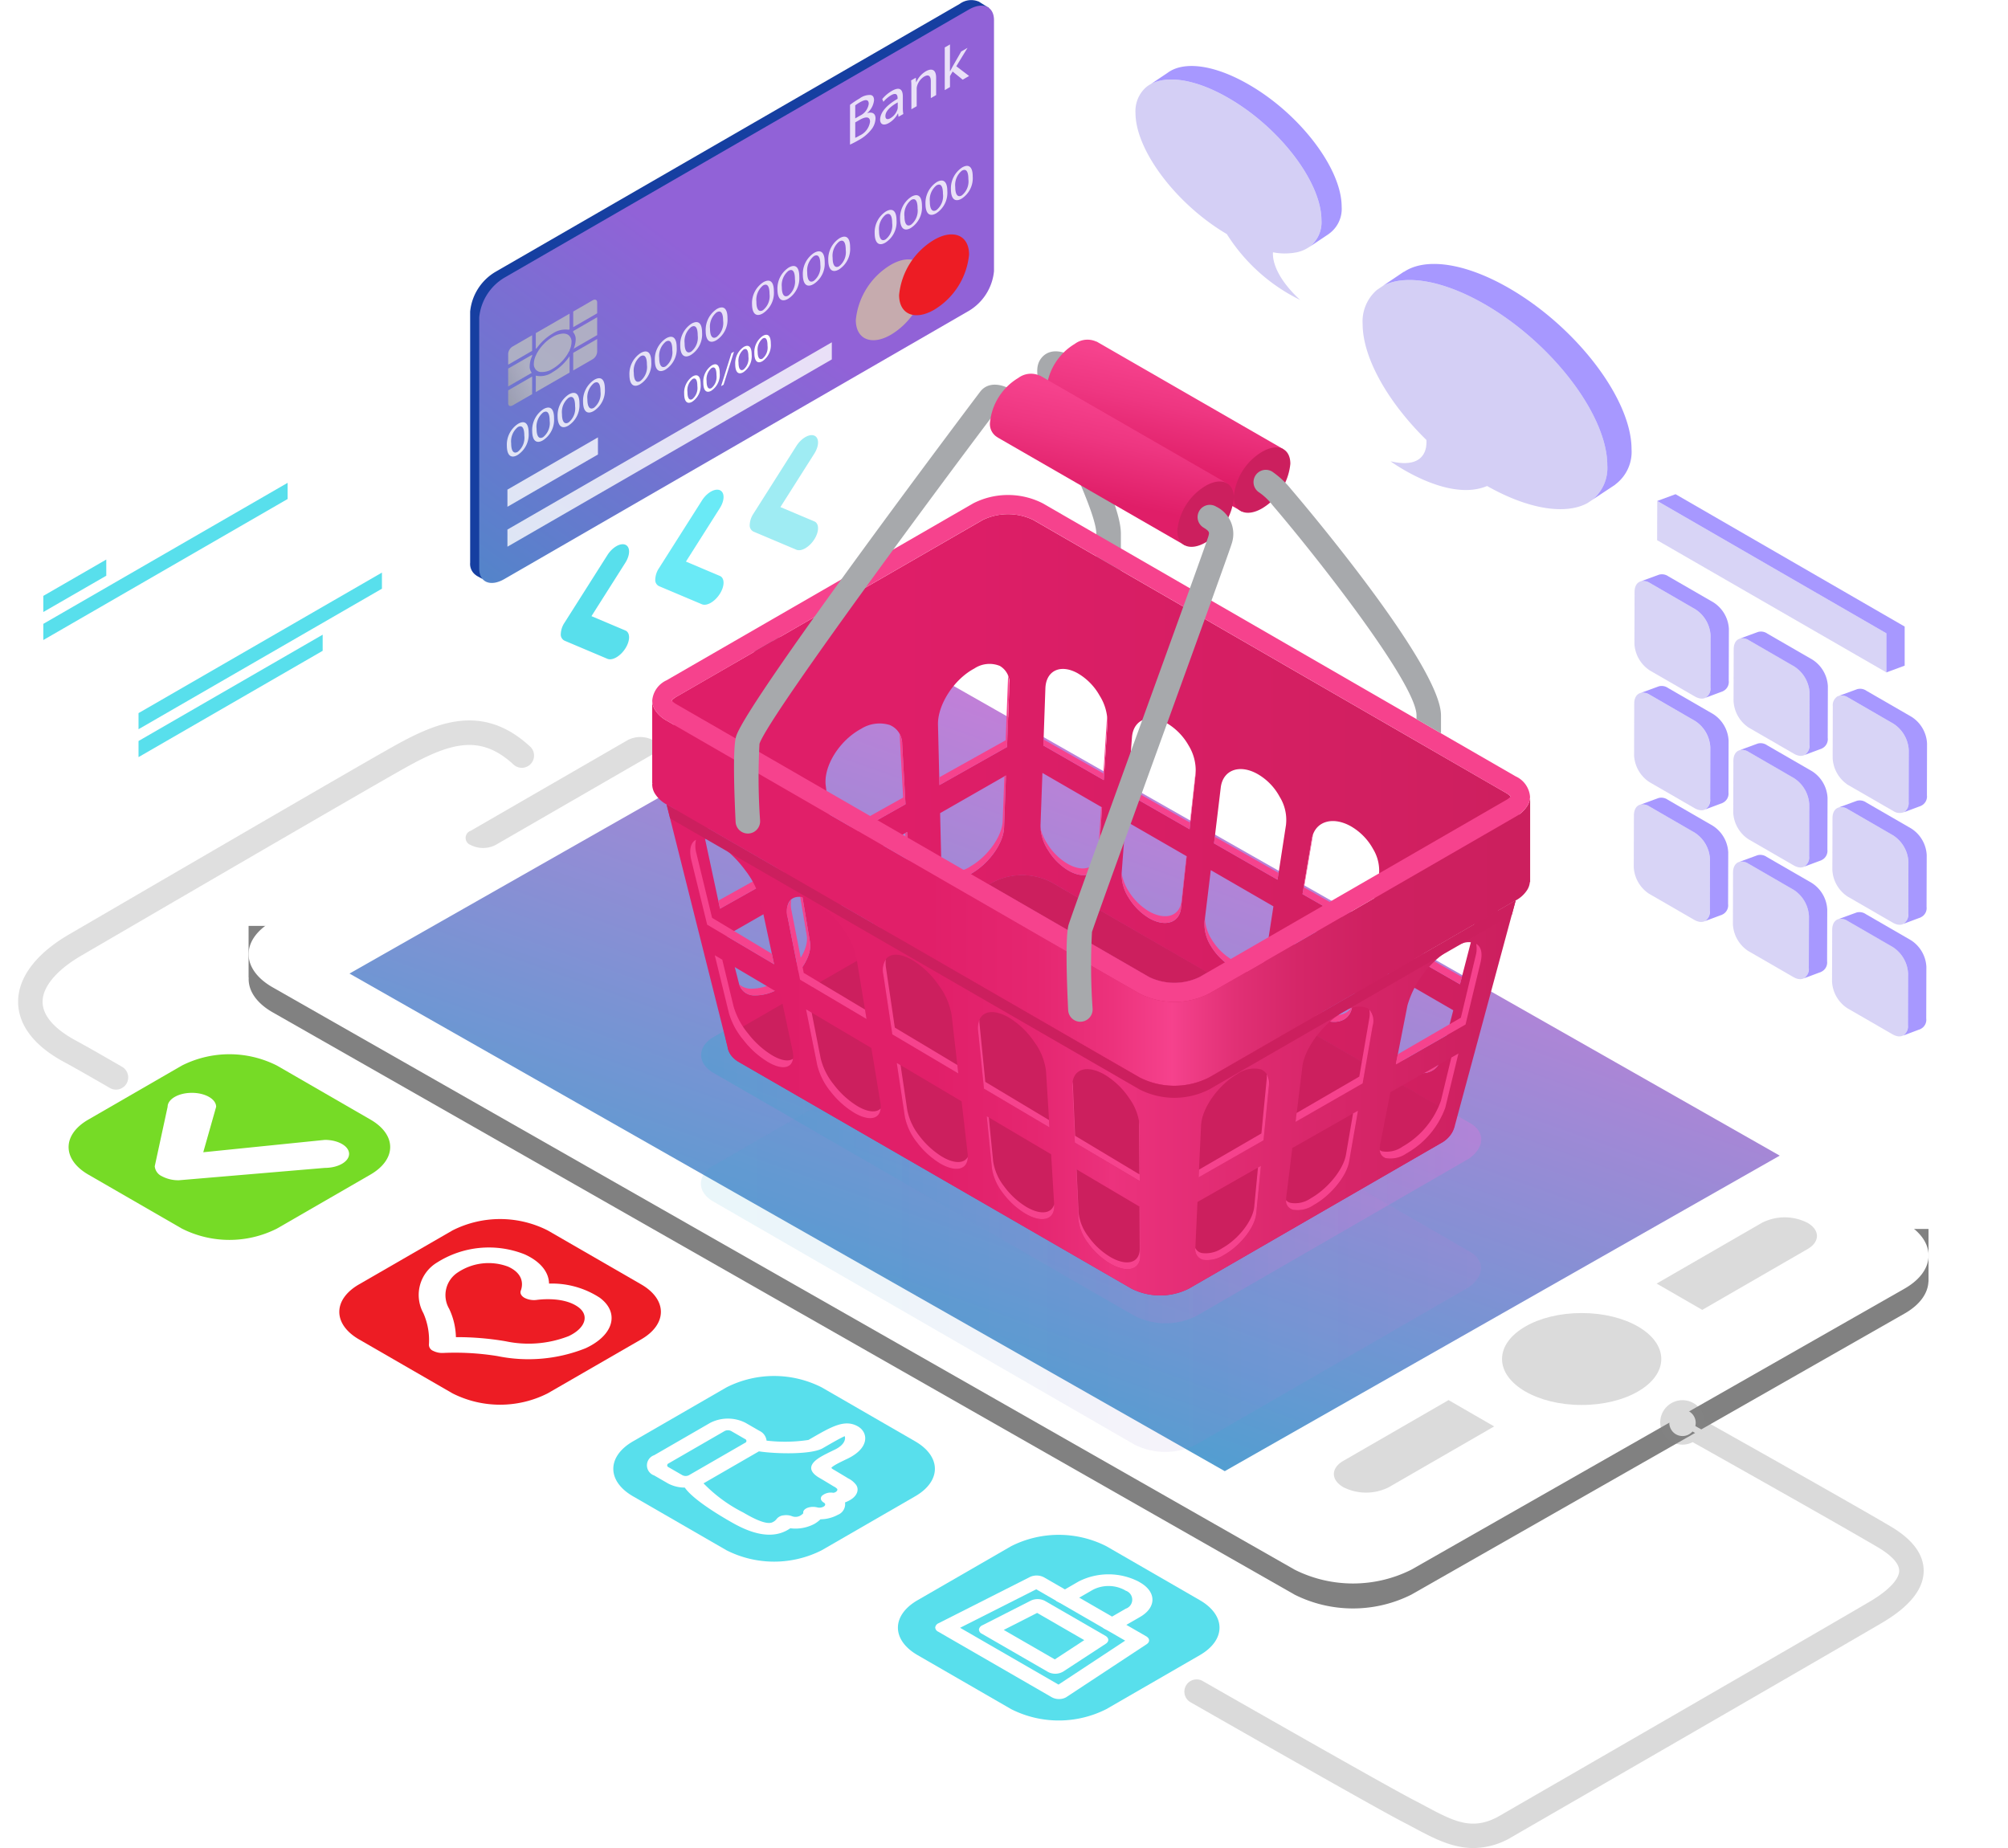 <svg xmlns="http://www.w3.org/2000/svg" xmlns:xlink="http://www.w3.org/1999/xlink" width="227.39" height="209.291" viewBox="0 0 227.39 209.291">
  <defs>
    <filter id="Path_214" x="19.149" y="61.925" width="208.241" height="126.415" filterUnits="userSpaceOnUse">
      <feOffset dy="3" input="SourceAlpha"/>
      <feGaussianBlur stdDeviation="3" result="blur"/>
      <feFlood flood-opacity="0.161"/>
      <feComposite operator="in" in2="blur"/>
      <feComposite in="SourceGraphic"/>
    </filter>
    <linearGradient id="linear-gradient" x1="0.165" y1="1.032" x2="0.847" y2="-0.052" gradientUnits="objectBoundingBox">
      <stop offset="0" stop-color="#2aa9ce"/>
      <stop offset="1" stop-color="#ef73db"/>
    </linearGradient>
    <linearGradient id="linear-gradient-2" x1="0" y1="0.5" x2="1" y2="0.5" xlink:href="#linear-gradient"/>
    <linearGradient id="linear-gradient-5" y1="0.5" x2="1" y2="0.5" gradientUnits="objectBoundingBox">
      <stop offset="0.249" stop-color="#df1e68"/>
      <stop offset="1" stop-color="#cc1f5e"/>
    </linearGradient>
    <linearGradient id="linear-gradient-6" y1="0.5" x2="1" y2="0.5" gradientUnits="objectBoundingBox">
      <stop offset="0" stop-color="#e01e68"/>
      <stop offset="0.312" stop-color="#e11f69"/>
      <stop offset="0.433" stop-color="#e52670"/>
      <stop offset="0.521" stop-color="#eb317c"/>
      <stop offset="0.522" stop-color="#ec327d"/>
      <stop offset="0.755" stop-color="#d9276b"/>
      <stop offset="0.992" stop-color="#cc1f5e"/>
    </linearGradient>
    <linearGradient id="linear-gradient-7" y1="0.5" x2="1" y2="0.5" gradientUnits="objectBoundingBox">
      <stop offset="0" stop-color="#e01e68"/>
      <stop offset="0.314" stop-color="#e11f69"/>
      <stop offset="0.436" stop-color="#e52670"/>
      <stop offset="0.524" stop-color="#ec327c"/>
      <stop offset="0.593" stop-color="#f6428d"/>
      <stop offset="0.603" stop-color="#f23f89"/>
      <stop offset="0.664" stop-color="#e13075"/>
      <stop offset="0.736" stop-color="#d52668"/>
      <stop offset="0.826" stop-color="#ce2060"/>
      <stop offset="0.992" stop-color="#cc1f5e"/>
    </linearGradient>
    <linearGradient id="linear-gradient-8" x1="0.418" y1="0.719" x2="0.582" y2="0.165" gradientUnits="objectBoundingBox">
      <stop offset="0" stop-color="#e01e68"/>
      <stop offset="0.594" stop-color="#ee3681"/>
      <stop offset="1" stop-color="#f6428d"/>
    </linearGradient>
    <linearGradient id="linear-gradient-10" x1="0.257" y1="1.394" x2="0.743" y2="0.644" gradientUnits="objectBoundingBox">
      <stop offset="0" stop-color="#418ec6"/>
      <stop offset="1" stop-color="#9162d7"/>
    </linearGradient>
    <linearGradient id="linear-gradient-11" x1="-1.03" y1="7.098" x2="1.466" y2="5.319" gradientUnits="objectBoundingBox">
      <stop offset="0" stop-color="#6d6e71"/>
      <stop offset="1" stop-color="#bcbec0"/>
    </linearGradient>
    <linearGradient id="linear-gradient-12" x1="-0.773" y1="7.235" x2="2.715" y2="5.131" xlink:href="#linear-gradient-11"/>
    <linearGradient id="linear-gradient-13" x1="-0.351" y1="6.491" x2="3.125" y2="4.539" xlink:href="#linear-gradient-11"/>
    <linearGradient id="linear-gradient-14" x1="0.113" y1="6.677" x2="3.596" y2="4.582" xlink:href="#linear-gradient-11"/>
    <linearGradient id="linear-gradient-15" x1="-0.369" y1="6.509" x2="2.124" y2="4.766" xlink:href="#linear-gradient-11"/>
    <linearGradient id="linear-gradient-16" x1="-2.486" y1="10.086" x2="1.008" y2="7.834" xlink:href="#linear-gradient-11"/>
    <linearGradient id="linear-gradient-17" x1="-2.028" y1="8.686" x2="1.447" y2="6.721" xlink:href="#linear-gradient-11"/>
    <linearGradient id="linear-gradient-18" x1="-1.59" y1="8.392" x2="1.888" y2="6.426" xlink:href="#linear-gradient-11"/>
    <linearGradient id="linear-gradient-19" x1="-0.567" y1="6.296" x2="1.656" y2="4.681" xlink:href="#linear-gradient-11"/>
    <linearGradient id="linear-gradient-20" x1="-108.144" y1="237.525" x2="77.924" y2="177.631" xlink:href="#linear-gradient-11"/>
  </defs>
  <g id="e-commerce-store" transform="translate(-19.773 -24.698)">
    <g id="Group_311" data-name="Group 311" transform="translate(47.922 92.623)">
      <path id="Path_213" data-name="Path 213" d="M225.462,143.508v.866L111.856,79.63a14.745,14.745,0,0,0-13.186,0l-52.991,30.2v-.639H40.085v5.84H40.1c-.088,1.422.812,2.859,2.714,3.946l115.741,65.956a14.754,14.754,0,0,0,13.186,0L227.594,153.1c1.766-1,2.668-2.314,2.72-3.631h.011v-5.962Z" transform="translate(-40.084 -72.253)" fill="#818181"/>
      <g transform="matrix(1, 0, 0, 1, -28.15, -67.93)" filter="url(#Path_214)">
        <path id="Path_214-2" data-name="Path 214" d="M227.594,141.388c3.642,2.075,3.642,5.437,0,7.514l-55.853,31.83a14.745,14.745,0,0,1-13.186,0L42.815,114.777c-3.641-2.077-3.641-5.442,0-7.516L98.67,75.43a14.745,14.745,0,0,1,13.186,0Z" transform="translate(-11.93 -5.95)" fill="#fff"/>
      </g>
      <path id="Path_215" data-name="Path 215" d="M210.294,134.99l-62.847,35.733L48.33,114.369l62.847-35.734Z" transform="translate(-36.902 -72.037)" fill="url(#linear-gradient)"/>
      <ellipse id="Ellipse_1" data-name="Ellipse 1" cx="9.017" cy="5.206" rx="9.017" ry="5.206" transform="translate(141.944 80.779)" fill="#dbdbdb"/>
      <path id="Path_216" data-name="Path 216" d="M170.448,124.963c1.422.819,1.422,2.152,0,2.973l-11.923,6.884-5.162-2.98,11.926-6.884A5.686,5.686,0,0,1,170.448,124.963Z" transform="translate(6.092 -54.399)" fill="#dbdbdb"/>
      <path id="Path_217" data-name="Path 217" d="M128.561,149.135c-1.421-.825-1.421-2.155,0-2.976l11.924-6.884,5.161,2.981-11.924,6.884A5.71,5.71,0,0,1,128.561,149.135Z" transform="translate(-4.594 -48.636)" fill="#dbdbdb"/>
      <path id="Path_218" data-name="Path 218" d="M79,85.425a.855.855,0,0,1,0,1.619L61.2,97.323a3.1,3.1,0,0,1-2.8,0h0a.854.854,0,0,1,0-1.617L76.2,85.425a3.1,3.1,0,0,1,2.8,0Z" transform="translate(-33.241 -69.546)" fill="#dedede"/>
      <path id="Path_219" data-name="Path 219" d="M89.528,77.685c1.792,1.035,2.022,2.618.689,3.795l-.014.008a4.64,4.64,0,0,1-.675.477c-.154.089-.322.169-.475.238a5.582,5.582,0,0,1-1.149.4,8.666,8.666,0,0,1-3.032.212,7.118,7.118,0,0,1-2.773-.84c-2.053-1.185-2.068-3.1,0-4.3a6.184,6.184,0,0,1,.843-.4,8.075,8.075,0,0,1,2.941-.478,9.384,9.384,0,0,1,1.332.1,8.442,8.442,0,0,1,1.549.416A5.28,5.28,0,0,1,89.528,77.685Z" transform="translate(-23.688 -72.746)" fill="#414042"/>
      <path id="Path_220" data-name="Path 220" d="M85.217,76.8l2.022,5.8a8.666,8.666,0,0,1-3.032.212l-1.931-5.535A8.075,8.075,0,0,1,85.217,76.8Z" transform="translate(-23.015 -72.746)" fill="#6d6e71"/>
      <path id="Path_221" data-name="Path 221" d="M86.908,77.286l1.454,4.166-.014.008a4.638,4.638,0,0,1-.675.477c-.154.089-.322.169-.475.238L85.359,76.87A8.442,8.442,0,0,1,86.908,77.286Z" transform="translate(-21.777 -72.718)" fill="#6d6e71"/>
      <path id="Path_222" data-name="Path 222" d="M87.175,78.275c.978.564,1.1,1.427.376,2.071l-.01,0a2.474,2.474,0,0,1-.366.261c-.085.049-.176.093-.259.13a3.131,3.131,0,0,1-.628.218,4.727,4.727,0,0,1-1.656.115,3.862,3.862,0,0,1-1.513-.457,1.237,1.237,0,0,1,0-2.346,3.417,3.417,0,0,1,.46-.218,4.419,4.419,0,0,1,1.6-.261,5.226,5.226,0,0,1,.728.053,4.644,4.644,0,0,1,.845.227A3,3,0,0,1,87.175,78.275Z" transform="translate(-23.012 -72.363)" fill="#231f20"/>
    </g>
    <g id="Group_316" data-name="Group 316" transform="translate(93.63 63.157)">
      <path id="Path_223" data-name="Path 223" d="M162.946,124.412,134.3,107.866,115.273,96.888a7.748,7.748,0,0,0-7.008,0l-.524.3L77.356,114.723c-1.789,1.021-1.933,2.934,0,4.052L125.039,146.3a7.759,7.759,0,0,0,7.01,0l30.9-17.838C164.8,127.113,164.708,125.351,162.946,124.412Z" transform="translate(-70.419 -35.728)" opacity="0.3" fill="url(#linear-gradient-2)"/>
      <path id="Path_224" data-name="Path 224" d="M162.928,129.669l-28.651-16.545-19.021-10.978a7.742,7.742,0,0,0-7.01,0l-.524.3L77.337,119.98c-1.789,1.023-1.931,2.934,0,4.054l47.685,27.523a7.768,7.768,0,0,0,7.01,0l30.9-17.837C164.78,132.372,164.69,130.607,162.928,129.669Z" transform="translate(-70.426 -33.699)" opacity="0.2" fill="url(#linear-gradient-2)"/>
      <path id="Path_225" data-name="Path 225" d="M162.928,134.919l-28.651-16.544L115.256,107.4a7.742,7.742,0,0,0-7.01,0l-.524.3L77.337,125.234c-1.789,1.019-1.931,2.93,0,4.05l47.685,27.523a7.742,7.742,0,0,0,7.01,0l30.9-17.837C164.78,137.621,164.69,135.857,162.928,134.919Z" transform="translate(-70.426 -31.672)" opacity="0.1" fill="url(#linear-gradient-2)"/>
      <g id="Group_312" data-name="Group 312" transform="translate(43.598 1.331)">
        <path id="Path_226" data-name="Path 226" d="M111.5,81.69a1.385,1.385,0,0,1-1.386-1.386V74.136c0-1.637-1.9-5.894-3.43-9.316-2.982-6.676-3.925-9.14-2.8-10.565.869-1.106,2.479-1.016,4.2.233,1.261.916.777,1.86.6,2.126a1.446,1.446,0,0,1-2.127.291,1.318,1.318,0,0,1-.15-.107,71.3,71.3,0,0,0,2.819,6.891c1.886,4.227,3.67,8.218,3.67,10.447V80.3A1.385,1.385,0,0,1,111.5,81.69Z" transform="translate(-103.42 -53.485)" fill="#a7a9ac"/>
      </g>
      <path id="Path_227" data-name="Path 227" d="M168.554,98.764a2.2,2.2,0,0,0-.51-.4L114.489,67.442a6.567,6.567,0,0,0-5.7,0L74.057,87.485a2.026,2.026,0,0,0-.277.193l-.015-.019v.029a1.355,1.355,0,0,0-.205.2l.234,1.229.23,11.155,5.815,26.691,30.139-18.5a7.216,7.216,0,0,1,6.529,0l45.555,26.36,7.437-34.014C169.814,100.632,168.5,98.829,168.554,98.764Zm-87.328-.315a4.867,4.867,0,0,1,3.591-.6,2.447,2.447,0,0,1,1.832,2.059l1.117,6.65-8.742,4.913-1.713-7.983A7.54,7.54,0,0,1,81.226,98.449Zm4.609,21.983a5.211,5.211,0,0,1-2.973.858,1.751,1.751,0,0,1-1.68-1.3l-1.4-5.5,8.491-4.87.942,5.631C89.491,116.865,87.972,119.152,85.835,120.432ZM91,97.548c-.284-2.191,1.527-5.118,4.011-6.453a3.921,3.921,0,0,1,3.221-.432,2.284,2.284,0,0,1,1.422,2.179l.378,6.8-8.177,4.609Zm6.072,16.172a4.259,4.259,0,0,1-2.711.726,1.531,1.531,0,0,1-1.378-1.408l-.726-5.7,7.961-4.554.313,5.8C100.628,110.249,99.079,112.516,97.071,113.72Zm14.121-11.41c-.065,1.7-1.638,3.948-3.547,5.088a3.512,3.512,0,0,1-2.484.617,1.424,1.424,0,0,1-1.073-1.519l-.141-5.844,7.46-4.273Zm.337-9.154-7.657,4.317-.164-6.844c-.054-2.234,1.8-5.131,4.111-6.356a3.1,3.1,0,0,1,2.885-.3,2.236,2.236,0,0,1,1.085,2.267ZM121.9,105.912c-.108,1.745-1.659,2.276-3.459,1.214a6.8,6.8,0,0,1-2.247-2.256,5.154,5.154,0,0,1-.877-2.82l.218-5.955L122.287,100Zm.585-9-6.842-3.926.227-6.454c.065-2.028,1.713-2.819,3.677-1.713a6.7,6.7,0,0,1,2.463,2.517,5.685,5.685,0,0,1,.888,3.178Zm8.755,14.456c-.186,1.738-1.835,2.224-3.667,1.15a6.832,6.832,0,0,1-2.267-2.288,4.859,4.859,0,0,1-.8-2.8l.446-5.89,6.918,3.991Zm1.648-15.216-.685,6.322-7.015-4.023.486-6.378c.151-2.005,1.91-2.754,3.928-1.627a6.884,6.884,0,0,1,2.493,2.55A5.4,5.4,0,0,1,132.884,96.15Zm7.916,20.813c-.27,1.713-2.007,2.158-3.893,1.052a6.849,6.849,0,0,1-2.288-2.312,4.609,4.609,0,0,1-.728-2.776l.707-5.824,7.092,4.1Zm2.321-15.033-.965,6.257-7.191-4.12.76-6.313c.238-1.985,2.105-2.7,4.165-1.538a6.536,6.536,0,0,1,2.5,2.569A4.964,4.964,0,0,1,143.122,101.931Zm7.463,20.758c-.337,1.694-2.183,2.094-4.112.955a6.654,6.654,0,0,1-2.309-2.32,4.226,4.226,0,0,1-.642-2.765l.966-5.74,7.257,4.2Zm-5.6-12.872,1.052-6.237c.326-1.964,2.3-2.635,4.425-1.443a6.673,6.673,0,0,1,2.526,2.592,4.719,4.719,0,0,1,.629,3.135l-1.257,6.17Zm15.629,18.739c-.423,1.662-2.375,2.028-4.339.87a6.451,6.451,0,0,1-2.32-2.356,3.928,3.928,0,0,1-.586-2.74l1.247-5.664,7.441,4.306Zm3.774-14.6-1.573,6.074-7.548-4.33,1.344-6.149c.424-1.94,2.538-2.558,4.719-1.332a6.635,6.635,0,0,1,2.547,2.624A4.448,4.448,0,0,1,164.39,113.959Z" transform="translate(-71.346 -47.019)" fill="url(#linear-gradient-5)"/>
      <path id="Path_228" data-name="Path 228" d="M83.71,108.507a5.211,5.211,0,0,1-2.973.858,1.757,1.757,0,0,1-1.67-1.268,1.992,1.992,0,0,0,1.236.507,5.3,5.3,0,0,0,3-.854c2.159-1.281,3.688-3.57,3.416-5.186l-.8-4.74.227-.13.942,5.631C87.366,104.939,85.847,107.226,83.71,108.507Z" transform="translate(-69.22 -35.093)" fill="#f6428d"/>
      <path id="Path_229" data-name="Path 229" d="M86.3,97.668l-8.742,4.913-.2-.912,8.547-4.761-1.127-6.648a2.608,2.608,0,0,0-.1-.423,2.589,2.589,0,0,1,.5,1.181Z" transform="translate(-69.879 -38.125)" fill="#f6428d"/>
      <path id="Path_230" data-name="Path 230" d="M95.115,98.566c.1,1.659-1.451,3.926-3.459,5.131a4.259,4.259,0,0,1-2.711.726,1.509,1.509,0,0,1-1.355-1.311,1.55,1.55,0,0,0,1.03.552,4.327,4.327,0,0,0,2.743-.728c2.029-1.2,3.591-3.469,3.494-5.129l-.272-4.923.218-.119Z" transform="translate(-65.931 -36.995)" fill="#f6428d"/>
      <path id="Path_231" data-name="Path 231" d="M94.967,92.727l-8.177,4.61-.108-.888L94.7,91.967l-.38-6.8a2.705,2.705,0,0,0-.054-.455,2.651,2.651,0,0,1,.326,1.214Z" transform="translate(-66.282 -40.103)" fill="#f6428d"/>
      <path id="Path_232" data-name="Path 232" d="M102.9,88.14l-.216,5.932c-.065,1.7-1.638,3.948-3.547,5.088a3.512,3.512,0,0,1-2.484.617A1.378,1.378,0,0,1,95.6,98.422a1.268,1.268,0,0,0,.844.595,3.57,3.57,0,0,0,2.507-.617c1.929-1.139,3.513-3.384,3.578-5.088l.194-5.064Z" transform="translate(-62.842 -38.78)" fill="#f6428d"/>
      <path id="Path_233" data-name="Path 233" d="M103.354,81.157l-.261,6.92-7.657,4.317-.021-.879,7.525-4.2L103.2,80.4a2.93,2.93,0,0,0-.011-.443A3.225,3.225,0,0,1,103.354,81.157Z" transform="translate(-62.911 -41.939)" fill="#f6428d"/>
      <path id="Path_234" data-name="Path 234" d="M110.658,90.768l-.391,5.912c-.108,1.745-1.659,2.276-3.459,1.214a6.8,6.8,0,0,1-2.247-2.256,5.374,5.374,0,0,1-.866-2.452,5.872,5.872,0,0,0,.758,1.692,6.729,6.729,0,0,0,2.269,2.256c1.821,1.063,3.383.531,3.491-1.214l.346-5.207Z" transform="translate(-59.716 -37.787)" fill="#f6428d"/>
      <path id="Path_235" data-name="Path 235" d="M111.177,84.148l-.413,6.4-6.842-3.926.021-.683,6.778,3.85.413-6.4v-.109A3.922,3.922,0,0,1,111.177,84.148Z" transform="translate(-59.629 -40.656)" fill="#f6428d"/>
      <path id="Path_236" data-name="Path 236" d="M118.531,87.654c0,.152-.011.3-.022.445l-.685,6.322L110.809,90.4l.054-.715,7,3.979Z" transform="translate(-56.971 -38.968)" fill="#f6428d"/>
      <path id="Path_237" data-name="Path 237" d="M117.682,94.75l-.628,5.835c-.186,1.738-1.835,2.224-3.667,1.15a6.831,6.831,0,0,1-2.267-2.288,4.826,4.826,0,0,1-.8-2.787,5.5,5.5,0,0,0,.782,2.028,6.9,6.9,0,0,0,2.288,2.29c1.854,1.071,3.513.585,3.71-1.152l.552-5.1Z" transform="translate(-57.164 -36.238)" fill="#f6428d"/>
      <path id="Path_238" data-name="Path 238" d="M124.095,103.633l-.089.586c-.27,1.713-2.007,2.158-3.893,1.052a6.849,6.849,0,0,1-2.288-2.312,4.609,4.609,0,0,1-.728-2.776l.043-.369a4.943,4.943,0,0,0,.761,2.388,6.8,6.8,0,0,0,2.309,2.308C122.044,105.575,123.747,105.208,124.095,103.633Z" transform="translate(-54.552 -34.275)" fill="#f6428d"/>
      <path id="Path_239" data-name="Path 239" d="M125.177,97.248l-.119.769L117.867,93.9l.087-.748Z" transform="translate(-54.247 -36.848)" fill="#f6428d"/>
      <path id="Path_240" data-name="Path 240" d="M132.636,103.134l-.162.8L125.1,99.718l1.052-6.237a2.664,2.664,0,0,1,.141-.521l-1.02,6Z" transform="translate(-51.457 -36.92)" fill="#f6428d"/>
      <path id="Path_241" data-name="Path 241" d="M131.169,109.623l-.054.249c-.337,1.694-2.183,2.094-4.112.955a6.654,6.654,0,0,1-2.309-2.32,4.227,4.227,0,0,1-.642-2.765l.966-5.74.033.022-.836,4.957a4.144,4.144,0,0,0,.64,2.765,6.739,6.739,0,0,0,2.331,2.323C128.923,111.077,130.593,110.872,131.169,109.623Z" transform="translate(-51.876 -34.203)" fill="#f6428d"/>
      <path id="Path_242" data-name="Path 242" d="M138.432,114.025l-.022.086c-.423,1.662-2.375,2.028-4.339.87a6.451,6.451,0,0,1-2.32-2.356,3.928,3.928,0,0,1-.586-2.74l1.247-5.664.086.054-1.084,4.848a3.894,3.894,0,0,0,.6,2.744,6.386,6.386,0,0,0,2.341,2.352C136.034,115.2,137.693,115.091,138.432,114.025Z" transform="translate(-49.14 -32.575)" fill="#f6428d"/>
      <path id="Path_243" data-name="Path 243" d="M140.282,107.488l-.218.837L132.517,104l1.344-6.149a2.253,2.253,0,0,1,.273-.715l-1.346,6.108Z" transform="translate(-48.594 -35.311)" fill="#f6428d"/>
      <path id="Path_244" data-name="Path 244" d="M159.159,126.193l-28.785,16.613a7.208,7.208,0,0,1-6.529,0L79.422,117.166c-1.8-1.039-1.667-2.822,0-3.772l28.306-16.333,18.135,10.465a6.557,6.557,0,0,0,5.7,0l.9-.52,26.691,15.411C160.8,123.293,160.883,124.936,159.159,126.193Z" transform="translate(-69.585 -35.338)" fill="#cc1f5e"/>
      <path id="Path_245" data-name="Path 245" d="M106.5,97.074a7.216,7.216,0,0,0-6.529,0l-.489.283,18.135,10.465a6.557,6.557,0,0,0,5.7,0l.9-.52Z" transform="translate(-61.341 -35.634)" fill="#e01e68"/>
      <path id="Path_246" data-name="Path 246" d="M124.224,107.3l-.9.52a6.557,6.557,0,0,1-5.7,0L99.484,97.357l.489-.283a7.216,7.216,0,0,1,6.529,0Z" transform="translate(-61.341 -35.634)" fill="#cc1f5e"/>
      <path id="Path_247" data-name="Path 247" d="M134.577,121.429a8.685,8.685,0,0,1-7.875,0L73.136,90.511l.4,1.583L80,117.808a2.633,2.633,0,0,0,1.344,1.886l44.422,25.639a7.208,7.208,0,0,0,6.529,0l28.785-16.613a2.992,2.992,0,0,0,1.344-1.917l6.432-23.81.434-1.606ZM75.944,96.845c-.432-1.789.249-2.712,1.594-2.441a4.668,4.668,0,0,1,1.368.574,8.652,8.652,0,0,1,1.3.967,12.492,12.492,0,0,1,1.8,1.972,9.717,9.717,0,0,1,1.789,3.6l1.519,7.09-7.582-4.486Zm8.634,22.817a10.038,10.038,0,0,1-2.722-2.45,8.383,8.383,0,0,1-1.66-3.068l-1.6-6.55,7.44,4.4,1.366,6.4C87.8,120.272,86.531,120.823,84.578,119.662Zm2.277-16.333c-.443-2.179.89-2.992,2.994-1.822l.326.2a10.683,10.683,0,0,1,2.863,2.776,9,9,0,0,1,1.616,3.491l1.128,6.844-7.527-4.454Zm7.528,22.105a9.881,9.881,0,0,1-2.68-2.409,7.589,7.589,0,0,1-1.508-2.982l-1.269-6.332,7.4,4.378,1.019,6.173C97.647,126.072,96.312,126.572,94.383,125.434Zm3.3-15.663c-.327-2.166,1.17-2.9,3.34-1.6a9.676,9.676,0,0,1,2.928,2.819,7.7,7.7,0,0,1,1.464,3.384l.759,6.605L98.7,116.551Zm6.41,21.387a9.492,9.492,0,0,1-2.6-2.374,6.869,6.869,0,0,1-1.368-2.885l-.92-6.117,7.341,4.35.685,5.955C107.419,131.833,106.019,132.3,104.09,131.158Zm4.325-15c-.206-2.083,1.366-2.769,3.547-1.477a9.457,9.457,0,0,1,2.842,2.768,6.979,6.979,0,0,1,1.3,3.285l.391,6.356-7.419-4.393Zm5.337,20.682a8.976,8.976,0,0,1-2.539-2.33,6.071,6.071,0,0,1-1.236-2.8l-.585-5.89,7.288,4.307.348,5.735C117.137,137.557,115.661,137.971,113.753,136.843Zm5.336-14.337c-.087-2.008,1.583-2.626,3.729-1.346a8.9,8.9,0,0,1,2.766,2.711,6.159,6.159,0,0,1,1.129,3.179l.032,6.128-7.376-4.371Zm4.274,20a8.31,8.31,0,0,1-2.474-2.288,5.291,5.291,0,0,1-1.117-2.736l-.261-5.671,7.245,4.285.022,5.521C126.779,143.243,125.249,143.62,123.362,142.5Zm16.549-5.661c-.162,1.573-1.8,3.653-3.675,4.7a3.425,3.425,0,0,1-2.334.542,1.191,1.191,0,0,1-.887-1.368l.238-5.185,7.189-4.087Zm.825-8.3-7.354,4.2.281-5.9c.087-1.9,1.9-4.5,4.068-5.781a3.337,3.337,0,0,1,2.7-.553,1.6,1.6,0,0,1,.913,1.865Zm9.7,2.4c-.283,1.67-2.083,3.863-4.012,4.932a3.191,3.191,0,0,1-2.344.535c-.575-.152-.868-.653-.769-1.465l.683-5.521,7.44-4.228Zm2.668-15.4-1.138,6.562-7.6,4.36.769-6.278c.238-1.9,2.029-4.447,4.112-5.86l.151-.1c.087-.054.184-.109.27-.164s.2-.107.292-.162l.044-.021a2.841,2.841,0,0,1,2.375-.358C152.992,113.8,153.284,114.49,153.1,115.542Zm8.221,9.308a9.746,9.746,0,0,1-4.392,5.182,3.159,3.159,0,0,1-2.364.531c-.531-.184-.782-.725-.618-1.581l1.149-5.88,7.711-4.381Zm3.438-18.579c.6.292.825,1.041.543,2.166l-1.692,7-7.9,4.519,1.322-6.7a11.147,11.147,0,0,1,3.872-5.671,8.384,8.384,0,0,1,1.117-.782,5.444,5.444,0,0,1,1.182-.54A1.977,1.977,0,0,1,164.759,106.27Z" transform="translate(-71.509 -37.865)" fill="url(#linear-gradient-6)"/>
      <path id="Path_248" data-name="Path 248" d="M85.932,114.559c-.162,1.107-1.29,1.293-2.873.346a10.038,10.038,0,0,1-2.722-2.45,8.383,8.383,0,0,1-1.66-3.068l-1.6-6.55.847.5,1.278,5.283a8.507,8.507,0,0,0,1.638,3.068,10.04,10.04,0,0,0,2.69,2.452C84.588,114.777,85.444,114.9,85.932,114.559Z" transform="translate(-69.99 -33.109)" fill="#f6428d"/>
      <path id="Path_249" data-name="Path 249" d="M84.569,107.5l-7.582-4.486L75.2,95.73c-.292-1.215-.076-2.029.521-2.332a3.116,3.116,0,0,0,.054,1.562l1.768,7.277,6.767,4.069Z" transform="translate(-70.763 -36.751)" fill="#f6428d"/>
      <path id="Path_250" data-name="Path 250" d="M91.985,111.819l-7.527-4.454-1.4-7.031a2.025,2.025,0,0,1,.412-2.061,3.055,3.055,0,0,0,.022,1.293l1.378,7.027,6.942,4.155Z" transform="translate(-67.713 -34.87)" fill="#f6428d"/>
      <path id="Path_251" data-name="Path 251" d="M92.979,118.485c-.108,1.235-1.333,1.466-2.992.489a9.881,9.881,0,0,1-2.68-2.409,7.589,7.589,0,0,1-1.508-2.982l-1.269-6.332.642.378,1.019,5.185a7.558,7.558,0,0,0,1.5,2.981,9.8,9.8,0,0,0,2.636,2.406C91.525,118.919,92.5,118.985,92.979,118.485Z" transform="translate(-67.112 -31.405)" fill="#f6428d"/>
      <path id="Path_252" data-name="Path 252" d="M99.989,122.283c-.022,1.452-1.357,1.788-3.156.725a9.492,9.492,0,0,1-2.6-2.374,6.869,6.869,0,0,1-1.368-2.885l-.92-6.117.434.262.759,5.086a6.939,6.939,0,0,0,1.343,2.887,9.5,9.5,0,0,0,2.572,2.373C98.449,123.077,99.565,123.041,99.989,122.283Z" transform="translate(-64.252 -29.715)" fill="#f6428d"/>
      <path id="Path_253" data-name="Path 253" d="M99.35,116.09l-7.474-4.425-1.017-6.78a2.254,2.254,0,0,1,.281-1.713,3.489,3.489,0,0,0,.021.945l1,6.778,7.082,4.242Z" transform="translate(-64.687 -32.979)" fill="#f6428d"/>
      <path id="Path_254" data-name="Path 254" d="M106.678,120.3,99.26,115.91l-.662-6.537a2.552,2.552,0,0,1,.152-1.271,2.563,2.563,0,0,0,.011.5l.651,6.539,7.211,4.325Z" transform="translate(-61.691 -31.077)" fill="#f6428d"/>
      <path id="Path_255" data-name="Path 255" d="M106.933,125.957v.075c.108,1.692-1.368,2.107-3.276.978a8.976,8.976,0,0,1-2.539-2.33,6.071,6.071,0,0,1-1.236-2.8l-.585-5.89.238.143.488,4.978a6.135,6.135,0,0,0,1.225,2.8,8.812,8.812,0,0,0,2.507,2.332C105.349,127.194,106.64,127.043,106.933,125.957Z" transform="translate(-61.413 -28.033)" fill="#f6428d"/>
      <path id="Path_256" data-name="Path 256" d="M113.866,130.117c0,1.627-1.53,2-3.416.888a8.31,8.31,0,0,1-2.474-2.288,5.291,5.291,0,0,1-1.117-2.736l-.261-5.671.054.035.229,4.869a5.362,5.362,0,0,0,1.106,2.733,8.212,8.212,0,0,0,2.441,2.289c1.865,1.116,3.373.735,3.373-.893l-.022-4.783.065.035Z" transform="translate(-58.596 -26.366)" fill="#f6428d"/>
      <path id="Path_257" data-name="Path 257" d="M113.951,124.439l-7.376-4.371-.281-6.3a2.2,2.2,0,0,1,.043-.607l.27,6.135,7.279,4.371-.032-6.029a3.68,3.68,0,0,1,.065.674Z" transform="translate(-58.715 -29.125)" fill="#f6428d"/>
      <path id="Path_258" data-name="Path 258" d="M123.769,120.045l-.531,5.4c-.162,1.573-1.8,3.653-3.675,4.7a3.425,3.425,0,0,1-2.334.542,1.193,1.193,0,0,1-.887-1.346,1.021,1.021,0,0,0,.736.575,3.3,3.3,0,0,0,2.3-.545c1.856-1.039,3.472-3.12,3.634-4.694l.423-4.446Z" transform="translate(-54.836 -26.468)" fill="#f6428d"/>
      <path id="Path_259" data-name="Path 259" d="M124.569,113.88l-.608,6.16-7.354,4.2.044-.877,7.069-4.1.6-6.156a2.468,2.468,0,0,0,0-.554A2,2,0,0,1,124.569,113.88Z" transform="translate(-54.733 -29.358)" fill="#f6428d"/>
      <path id="Path_260" data-name="Path 260" d="M131.9,115.538l-1,5.747c-.283,1.67-2.083,3.863-4.012,4.932a3.19,3.19,0,0,1-2.344.535,1.052,1.052,0,0,1-.791-1.077,1,1,0,0,0,.51.3,3.105,3.105,0,0,0,2.31-.531c1.908-1.074,3.687-3.264,3.968-4.934l.8-4.664Z" transform="translate(-51.976 -28.207)" fill="#f6428d"/>
      <path id="Path_261" data-name="Path 261" d="M133.268,109.07l-1.138,6.562-7.6,4.36.119-1.008,7.1-4.123,1.129-6.562a2.676,2.676,0,0,0,.01-1.017A1.933,1.933,0,0,1,133.268,109.07Z" transform="translate(-51.677 -31.393)" fill="#f6428d"/>
      <path id="Path_262" data-name="Path 262" d="M140.317,110.865l-1.486,6.13a9.747,9.747,0,0,1-4.392,5.182,3.16,3.16,0,0,1-2.364.531,1,1,0,0,1-.661-.9,1.07,1.07,0,0,0,.249.13,3.089,3.089,0,0,0,2.33-.532,9.663,9.663,0,0,0,4.339-5.185l1.184-4.9Z" transform="translate(-49.019 -30.011)" fill="#f6428d"/>
      <path id="Path_263" data-name="Path 263" d="M142.309,104.039l-1.692,7-7.9,4.519.227-1.148,7.146-4.144,1.671-6.995a3.016,3.016,0,0,0,.065-1.366C142.383,102.22,142.579,102.957,142.309,104.039Z" transform="translate(-48.515 -33.468)" fill="#f6428d"/>
      <path id="Path_264" data-name="Path 264" d="M171.382,93.2v9.381h-.032a1.989,1.989,0,0,1-.3.89,3.5,3.5,0,0,1-1.3,1.192L135.03,124.709a8.685,8.685,0,0,1-7.875,0L73.589,93.791a3.562,3.562,0,0,1-1.335-1.249,2.03,2.03,0,0,1-.292-1.03c0-.043.021-.075.021-.119h-.021V82.012a2.038,2.038,0,0,0,.292,1.031,3.557,3.557,0,0,0,1.335,1.246l53.566,30.919a8.676,8.676,0,0,0,7.875,0l34.715-20.04a3.525,3.525,0,0,0,1.3-1.193,2.039,2.039,0,0,0,.3-.771Z" transform="translate(-71.962 -41.145)" fill="url(#linear-gradient-7)"/>
      <path id="Path_265" data-name="Path 265" d="M169.293,101.388l-.434,1.606-5.65,3.265-2.3,1.322L150,113.884l-.044.021-.563.326-.151.1-14.663,8.46a8.685,8.685,0,0,1-7.875,0L90.174,101.7l-.326-.2-9.642-5.562L77.538,94.4l-4-2.31-.4-1.583L126.7,121.429a8.685,8.685,0,0,0,7.875,0Z" transform="translate(-71.509 -37.865)" fill="#cc1f5e"/>
      <path id="Path_266" data-name="Path 266" d="M169.74,97.089l-8.455-4.878L158.513,90.6,116.189,66.169a8.662,8.662,0,0,0-7.872,0L73.587,86.21A2.786,2.786,0,0,0,71.965,88.5a2.024,2.024,0,0,0,.291,1.026,3.642,3.642,0,0,0,1.33,1.247l53.565,30.918a8.653,8.653,0,0,0,7.872,0l34.717-20.039a3.551,3.551,0,0,0,1.3-1.192,1.976,1.976,0,0,0,.3-.776,1.142,1.142,0,0,0,.028-.3A2.777,2.777,0,0,0,169.74,97.089Zm-1.069,2.675-33.828,19.529-.9.524a6.56,6.56,0,0,1-5.711,0L110.1,109.34,74.666,88.9a2.1,2.1,0,0,1-.5-.4,1.528,1.528,0,0,1,.5-.4L109.4,68.04a6.711,6.711,0,0,1,5.71,0l43.405,25.071,2.772,1.608,7.373,4.255a2.063,2.063,0,0,1,.514.4A1.9,1.9,0,0,1,168.672,99.764Z" transform="translate(-71.961 -47.624)" fill="#f6428d"/>
      <g id="Group_313" data-name="Group 313" transform="translate(9.265 5.103)">
        <path id="Path_267" data-name="Path 267" d="M80.21,107.042a1.386,1.386,0,0,1-1.383-1.318c-.151-3.1-.346-8.483.071-9.726,1.421-4.253,27.394-38.7,27.647-39.021.866-1.1,2.477-1.016,4.2.233,1.261.915.776,1.857.6,2.126a1.44,1.44,0,0,1-2.127.29,1.4,1.4,0,0,1-.4-.367,3.485,3.485,0,0,0-.378-.193c-3.3,4.3-25.8,34.484-26.909,37.812a69.81,69.81,0,0,0,.069,8.71,1.387,1.387,0,0,1-1.318,1.454Z" transform="translate(-78.647 -56.206)" fill="#a7a9ac"/>
      </g>
      <path id="Path_268" data-name="Path 268" d="M109.845,52.743l-.011.015a2.4,2.4,0,0,0-2.45.252,6.647,6.647,0,0,0-3.2,5.053,1.729,1.729,0,0,0,.872,1.682l0,.007,21.217,12.228,4.759-7.031Z" transform="translate(-59.529 -52.524)" fill="url(#linear-gradient-8)"/>
      <path id="Path_269" data-name="Path 269" d="M125.889,63.189a6.643,6.643,0,0,1-3.2,5.052c-1.77,1.023-3.206.416-3.206-1.353a6.649,6.649,0,0,1,3.206-5.054C124.456,60.812,125.889,61.417,125.889,63.189Z" transform="translate(-53.624 -49.124)" fill="#cc1f5e"/>
      <path id="Path_270" data-name="Path 270" d="M105.228,55.526l-.01.017a2.392,2.392,0,0,0-2.45.251,6.644,6.644,0,0,0-3.206,5.054,1.731,1.731,0,0,0,.875,1.682l-.006.006,21.217,12.226,4.759-7.029Z" transform="translate(-61.311 -51.45)" fill="url(#linear-gradient-8)"/>
      <path id="Path_271" data-name="Path 271" d="M121.272,65.97a6.649,6.649,0,0,1-3.2,5.054c-1.77,1.021-3.2.414-3.2-1.354a6.642,6.642,0,0,1,3.2-5.053C119.838,63.595,121.272,64.2,121.272,65.97Z" transform="translate(-55.406 -48.049)" fill="#cc1f5e"/>
      <g id="Group_314" data-name="Group 314" transform="translate(46.92 18.721)">
        <path id="Path_272" data-name="Path 272" d="M107.38,124.569A1.386,1.386,0,0,1,106,123.251c-.151-3.1-.344-8.484.068-9.726.65-1.937,4.558-12.731,8.34-23.167,3.405-9.4,7.265-20.064,7.47-20.762.125-.45.155-.559-.56-1a1.386,1.386,0,0,1,1.451-2.362,3.425,3.425,0,0,1,1.778,4.105c-.176.632-2.977,8.375-7.535,20.959-3.774,10.421-7.678,21.2-8.314,23.1a70.811,70.811,0,0,0,.071,8.713,1.39,1.39,0,0,1-1.318,1.452Z" transform="translate(-105.817 -66.033)" fill="#a7a9ac"/>
      </g>
      <g id="Group_315" data-name="Group 315" transform="translate(68.096 14.751)">
        <path id="Path_273" data-name="Path 273" d="M142.325,90.98V93L139.553,91.4V90.98c0-3.548-11.183-17.823-16.284-23.782a6.844,6.844,0,0,0-1.511-1.455,1.391,1.391,0,1,1,1.457-2.37,10.218,10.218,0,0,1,2.162,2.023C126.07,66.2,142.325,85.27,142.325,90.98Z" transform="translate(-121.097 -63.168)" fill="#a7a9ac"/>
      </g>
    </g>
    <g id="Group_317" data-name="Group 317" transform="translate(148.359 32.167)">
      <path id="Path_274" data-name="Path 274" d="M132.2,47.12a3.514,3.514,0,0,1-1.378,3.043c-.068.046-.137.091-.207.13a3.95,3.95,0,0,1-1.344.5,6.839,6.839,0,0,1-2.554-.024c-.046.628.09,2.624,3.074,5.391a20.413,20.413,0,0,1-8.3-7.455c-5.727-3.379-10.346-9.489-10.346-13.732A3.611,3.611,0,0,1,112.31,32.1h.007l.024-.024a2.972,2.972,0,0,1,.542-.366c1.882-1.017,5.115-.543,8.785,1.583C127.487,36.637,132.2,42.831,132.2,47.12Z" transform="translate(-111.146 -29.661)" fill="#d4cff5"/>
      <path id="Path_275" data-name="Path 275" d="M157.417,68.56a4.654,4.654,0,0,1-1.709,3.922l-.5.338-.017.01c-2.432,1.353-6.62.776-11.392-1.921-4.51,1.911-10.946-2.806-10.946-2.806,3.071.722,3.868-.595,4.041-1.637a3.962,3.962,0,0,0,.037-.769c-4.306-4.215-7.225-9.27-7.225-13.138a4.714,4.714,0,0,1,1.61-3.849l.676-.457c2.478-1.335,6.73-.7,11.567,2.084C151.209,54.763,157.417,62.919,157.417,68.56Z" transform="translate(-103.985 -23.337)" fill="#d4cff5"/>
      <path id="Path_276" data-name="Path 276" d="M157.659,71.26l.008.01-2.6,1.719a4.654,4.654,0,0,0,1.709-3.922c0-5.641-6.207-13.8-13.86-18.223-4.837-2.788-9.089-3.419-11.567-2.084l2.387-1.61.01.019c2.4-1.619,6.83-1.088,11.913,1.847,7.653,4.424,13.862,12.581,13.862,18.222A4.619,4.619,0,0,1,157.659,71.26Z" transform="translate(-103.348 -23.844)" fill="#a798ff"/>
      <path id="Path_277" data-name="Path 277" d="M136.014,61.261c-.173,1.042-.97,2.359-4.041,1.637l2.743-1.829A7.861,7.861,0,0,0,136.014,61.261Z" transform="translate(-103.109 -18.132)" fill="#fff" opacity="0.2"/>
      <path id="Path_278" data-name="Path 278" d="M134.007,46.016a3.469,3.469,0,0,1-1.466,3.1v.008l-2.2,1.469a3.514,3.514,0,0,0,1.378-3.043c0-4.289-4.711-10.483-10.53-13.831-3.67-2.126-6.9-2.6-8.785-1.583l1.889-1.268c1.8-1.347,5.237-.965,9.191,1.322C129.3,35.535,134.007,41.727,134.007,46.016Z" transform="translate(-110.662 -30.087)" fill="#a798ff"/>
      <path id="Path_279" data-name="Path 279" d="M127.749,49.177a.23.23,0,0,0-.061-.022l-2.219,1.561-.014-.008c-2.984-2.768-3.12-4.763-3.074-5.391a6.839,6.839,0,0,0,2.554.024,10.146,10.146,0,0,0,2.768,3.792l.007.008A.177.177,0,0,1,127.749,49.177Z" transform="translate(-106.812 -24.211)" fill="#fff" opacity="0.2"/>
    </g>
    <g id="Group_318" data-name="Group 318" transform="translate(22.865 107.331)">
      <path id="Path_280" data-name="Path 280" d="M31.876,124.089s-4.646-2.635-5.5-3.116c-2.848-1.609-4.36-3.594-4.371-5.739-.011-2.381,1.875-4.788,5.316-6.776.313-.184,31.54-18.391,36.65-21.25,4.731-2.648,9.385-4.647,14.282-.115a.347.347,0,0,1-.471.509c-4.149-3.84-7.937-2.888-13.472.211-5.1,2.856-36.326,21.064-36.642,21.243-3.217,1.858-4.981,4.051-4.97,6.174.008,1.882,1.4,3.662,4.019,5.138.855.484,5.5,3.118,5.5,3.118Z" transform="translate(-22.004 -84.402)" fill="#fff"/>
    </g>
    <g id="Group_319" data-name="Group 319" transform="translate(121.593 197.309)">
      <path id="Path_281" data-name="Path 281" d="M99.033,153.766a.341.341,0,0,1-.176-.046l-6.3-3.663a.348.348,0,0,1,.349-.6l6.3,3.663a.345.345,0,0,1,.123.474A.338.338,0,0,1,99.033,153.766Z" transform="translate(-92.386 -149.41)" fill="#fff"/>
    </g>
    <g id="Group_320" data-name="Group 320" transform="translate(90.363 179.399)">
      <path id="Path_282" data-name="Path 282" d="M76.761,140.8a.341.341,0,0,1-.176-.046l-6.3-3.662a.348.348,0,0,1,.349-.6l6.3,3.662a.347.347,0,0,1,.125.474A.342.342,0,0,1,76.761,140.8Z" transform="translate(-70.114 -136.447)" fill="#fff"/>
    </g>
    <g id="Group_322" data-name="Group 322" transform="translate(154.961 185.439)">
      <g id="Group_321" data-name="Group 321">
        <path id="Path_283" data-name="Path 283" d="M147.189,188.365c-2.141,0-4.069-1.028-6.182-2.155-.395-.209-.8-.427-1.213-.642-3.059-1.576-17.857-10.013-24.077-13.569a.346.346,0,1,1,.344-.6c4.851,2.773,20.919,11.944,24.05,13.558q.626.32,1.224.643c3.243,1.731,5.8,3.1,9.374,1.038,3.8-2.2,37.271-21.522,41.907-24.252,2.515-1.482,3.844-3,3.847-4.391,0-1.2-.967-2.391-2.879-3.522-4.618-2.737-22.686-12.876-22.867-12.976a.348.348,0,0,1,.34-.607c.18.1,18.254,10.246,22.883,12.987,2.136,1.267,3.219,2.65,3.217,4.118,0,1.676-1.414,3.355-4.188,4.988-4.64,2.733-38.112,22.059-41.912,24.251A7.592,7.592,0,0,1,147.189,188.365Z" transform="translate(-115.541 -140.845)" fill="#fff"/>
      </g>
    </g>
    <g id="Group_324" data-name="Group 324" transform="translate(21.825 106.289)" opacity="0.3">
      <g id="Group_323" data-name="Group 323">
        <path id="Path_284" data-name="Path 284" d="M32.334,125.462a1.367,1.367,0,0,1-.693-.187c-4.633-2.68-4.633-2.626-5.488-3.109-4.033-2.276-4.891-4.866-4.9-6.638-.014-2.772,2.057-5.5,5.835-7.682.309-.177,31.545-18.391,36.663-21.257,4.874-2.725,10.088-4.97,15.494.032a1.386,1.386,0,0,1-1.882,2.035c-3.706-3.427-7.035-2.571-12.26.353-5.1,2.852-36.309,21.053-36.624,21.236-2.841,1.641-4.463,3.559-4.454,5.272.008,1.878,1.9,3.339,3.49,4.235.858.484.87.437,5.514,3.127a1.385,1.385,0,0,1-.7,2.583Z" transform="translate(-21.254 -83.651)" fill="#949494"/>
      </g>
    </g>
    <g id="Group_326" data-name="Group 326" transform="translate(120.55 196.271)" opacity="0.3">
      <g id="Group_325" data-name="Group 325">
        <path id="Path_285" data-name="Path 285" d="M99.32,155.094a1.384,1.384,0,0,1-.7-.19l-6.3-3.659a1.385,1.385,0,1,1,1.391-2.395l6.3,3.66a1.386,1.386,0,0,1-.7,2.583Z" transform="translate(-91.634 -148.662)" fill="#fff"/>
      </g>
    </g>
    <g id="Group_328" data-name="Group 328" transform="translate(89.319 178.359)" opacity="0.3">
      <g id="Group_327" data-name="Group 327">
        <path id="Path_286" data-name="Path 286" d="M77.047,142.132a1.38,1.38,0,0,1-.694-.19l-6.3-3.663a1.386,1.386,0,1,1,1.394-2.395l6.3,3.663a1.387,1.387,0,0,1-.7,2.585Z" transform="translate(-69.364 -135.697)" fill="#fff"/>
      </g>
    </g>
    <g id="Group_329" data-name="Group 329" transform="translate(58.815 161.362)">
      <path id="Path_287" data-name="Path 287" d="M54.263,127.772a.357.357,0,0,1-.176-.047l-6.3-3.659a.348.348,0,0,1,.349-.6l6.3,3.662a.345.345,0,0,1,.125.473A.339.339,0,0,1,54.263,127.772Z" transform="translate(-47.616 -123.418)" fill="#fff"/>
    </g>
    <g id="Group_331" data-name="Group 331" transform="translate(57.768 160.322)" opacity="0.3">
      <g id="Group_330" data-name="Group 330" transform="translate(0)">
        <path id="Path_288" data-name="Path 288" d="M54.549,129.1a1.378,1.378,0,0,1-.694-.188l-6.3-3.663a1.386,1.386,0,0,1,1.394-2.395l6.3,3.662a1.386,1.386,0,0,1-.7,2.585Z" transform="translate(-46.866 -122.668)" fill="#fff"/>
      </g>
    </g>
    <path id="Path_289" data-name="Path 289" d="M157.385,141.513a1.494,1.494,0,1,1-1.494-1.494A1.493,1.493,0,0,1,157.385,141.513Z" transform="translate(54.414 44.326)" fill="#fff"/>
    <g id="Group_333" data-name="Group 333" transform="translate(153.92 183.26)" opacity="0.3">
      <g id="Group_332" data-name="Group 332">
        <path id="Path_290" data-name="Path 290" d="M194.759,153.589c-3.757-2.226-16.338-9.309-21.078-11.973a2.518,2.518,0,1,0-2.506,2.705,2.55,2.55,0,0,0,1.15-.285c4.734,2.657,17.286,9.726,21.021,11.938,1.526.906,2.367,1.835,2.366,2.625,0,.973-1.217,2.248-3.336,3.5-2.867,1.691-17.045,9.9-41,23.728l-.894.518c-3.067,1.77-5.174.647-8.361-1.049-.4-.219-.816-.438-1.239-.654-3.01-1.551-17.8-9.984-24.014-13.536a1.386,1.386,0,1,0-1.375,2.406c6.234,3.562,21.062,12.019,24.119,13.594.41.209.811.424,1.2.632,2.1,1.121,4.252,2.269,6.688,2.269a8.6,8.6,0,0,0,4.364-1.26l.894-.518c23.965-13.837,38.152-22.048,41.027-23.74,3.116-1.835,4.7-3.815,4.7-5.883C198.487,156.741,197.233,155.054,194.759,153.589Z" transform="translate(-114.791 -139.273)" fill="#848484"/>
      </g>
    </g>
    <g id="Group_343" data-name="Group 343" transform="translate(27.542 144.094)">
      <g id="Group_334" data-name="Group 334">
        <path id="Path_291" data-name="Path 291" d="M48.981,130.751a11.937,11.937,0,0,1-10.786,0l-10.583-6.109c-2.977-1.724-2.977-4.51,0-6.228L38.194,112.3a11.928,11.928,0,0,1,10.786,0l10.583,6.112c2.977,1.719,2.977,4.5,0,6.228Z" transform="translate(-25.379 -111.013)" fill="#76db26"/>
      </g>
      <g id="Group_335" data-name="Group 335" transform="translate(30.652 18.664)">
        <path id="Path_292" data-name="Path 292" d="M71.1,144.218a11.937,11.937,0,0,1-10.786,0l-10.583-6.109c-2.977-1.724-2.977-4.51,0-6.231l10.583-6.109a11.928,11.928,0,0,1,10.786,0l10.583,6.109c2.977,1.721,2.977,4.507,0,6.231Z" transform="translate(-47.496 -124.48)" fill="#ed1c24"/>
      </g>
      <g id="Group_336" data-name="Group 336" transform="translate(61.683 36.437)">
        <path id="Path_293" data-name="Path 293" d="M93.488,157.041a11.928,11.928,0,0,1-10.786,0L72.12,150.931c-2.978-1.718-2.978-4.506,0-6.227l10.581-6.11a11.92,11.92,0,0,1,10.786,0l10.581,6.11c2.98,1.721,2.98,4.508,0,6.227Z" transform="translate(-69.886 -137.304)" fill="#58dfec"/>
      </g>
      <g id="Group_337" data-name="Group 337" transform="translate(93.914 54.427)">
        <path id="Path_294" data-name="Path 294" d="M116.746,170.022a11.928,11.928,0,0,1-10.786,0l-10.583-6.109c-2.98-1.72-2.98-4.508,0-6.23l10.583-6.109a11.928,11.928,0,0,1,10.786,0l10.581,6.109c2.977,1.721,2.977,4.51,0,6.23Z" transform="translate(-93.143 -150.285)" fill="#58dfec"/>
      </g>
      <g id="Group_338" data-name="Group 338" transform="translate(9.755 4.37)">
        <path id="Path_295" data-name="Path 295" d="M54.425,121.08c0-.877-1.229-1.585-2.748-1.585l-13.765,1.4,1.458-5.144c0-.876-1.229-1.585-2.748-1.585s-2.747.71-2.747,1.585l-1.457,6.73a1.381,1.381,0,0,0,.8,1.125,3.953,3.953,0,0,0,1.942.46l16.513-1.4C53.2,122.666,54.426,121.958,54.425,121.08Z" transform="translate(-32.418 -114.166)" fill="#fff"/>
      </g>
      <path id="Path_296" data-name="Path 296" d="M94,146.006c.346-.2.8-.417,1.321-.665,2.585-1.235,2.363-3,1.21-3.667-1.477-.855-2.985.018-5.272,1.336l-.338.194a17.664,17.664,0,0,1-4.74.076,1.405,1.405,0,0,0-.814-1.11l-1.58-.912a4.415,4.415,0,0,0-3.972,0l-6.361,3.673a1.212,1.212,0,0,0,0,2.294l1.58.912a4.05,4.05,0,0,0,1.885.463c.868,1.246,3.407,2.838,5.006,3.76,1.207.7,4.037,2.33,6.4,1.166a3.762,3.762,0,0,0,.542-.319,4.611,4.611,0,0,0,2.693-.475,3.368,3.368,0,0,0,.725-.54,4.247,4.247,0,0,0,1.976-.513,1.3,1.3,0,0,0,.805-1.4,3.819,3.819,0,0,0,.578-.274c.942-.546,1.016-1.351.607-1.8a2.5,2.5,0,0,0-.827-.649c-.434-.265-1.3-.784-1.615-.97a.892.892,0,0,1-.292-.215C93.526,146.359,93.566,146.259,94,146.006Zm-18.927-.14,6.361-3.673a.816.816,0,0,1,.735,0l1.58.912a.224.224,0,0,1,0,.423L77.384,147.2a.819.819,0,0,1-.728,0l-1.581-.912A.224.224,0,0,1,75.075,145.867ZM92.2,147.52c.315.177,1.156.687,1.579.945a1.337,1.337,0,0,1,.4.287c.108.238-.276.448-.463.435a1.538,1.538,0,0,0-1.249.33c-.241.255-.162.575.2.783.209.122.2.319-.012.445a.985.985,0,0,1-.728.1,1.883,1.883,0,0,0-1.141.057c-.049.022-.094.044-.134.068-.238.139-.358.323-.313.522-.011.031-.1.147-.385.309a1.119,1.119,0,0,1-.843.058,1.842,1.842,0,0,0-1-.116,1.145,1.145,0,0,0-.769.383,1.214,1.214,0,0,1-.492.4c-.759.371-2.542-.657-3.3-1.1a16.8,16.8,0,0,1-4.508-3.307l6.274-3.623c2.029.306,5.966.37,7.221-.352l.346-.2c.818-.471,1.656-.955,2.15-1.167.116.324-.011,1-1.163,1.543-.589.283-1.093.529-1.482.754C90.916,145.919,90.851,146.744,92.2,147.52Z" transform="translate(-7.142 -99.523)" fill="#fff"/>
      <g id="Group_339" data-name="Group 339" transform="translate(98.137 59.031)">
        <path id="Path_297" data-name="Path 297" d="M111.015,167.4a1.627,1.627,0,0,1-.772.2,1.672,1.672,0,0,1-.847-.2l-12.871-7.431a.555.555,0,0,1-.335-.488.632.632,0,0,1,.391-.474l10.344-5.233a1.8,1.8,0,0,1,1.563.03l11.589,6.688c.424.247.446.64.051.9l-9.062,5.972A.4.4,0,0,1,111.015,167.4ZM99.008,159.53l11.144,6.433,7.549-4.977-10.073-5.815Z" transform="translate(-96.19 -153.607)" fill="#fff"/>
      </g>
      <g id="Group_340" data-name="Group 340" transform="translate(111.688 58.899)">
        <path id="Path_298" data-name="Path 298" d="M115.622,158.336l-2.367,1.365a1.779,1.779,0,0,1-1.617,0,.494.494,0,0,1,0-.935L114,157.4a1.071,1.071,0,0,0,0-2.029l-.2-.115a3.881,3.881,0,0,0-3.516,0l-2.366,1.365a1.782,1.782,0,0,1-1.619,0,.493.493,0,0,1,0-.934l2.366-1.368a7.471,7.471,0,0,1,6.754,0l.2.116C117.482,155.509,117.482,157.262,115.622,158.336Z" transform="translate(-105.968 -153.512)" fill="#fff"/>
      </g>
      <g id="Group_341" data-name="Group 341" transform="translate(103.087 61.704)">
        <path id="Path_299" data-name="Path 299" d="M109.215,163.793a1.757,1.757,0,0,1-1.617,0l-7.5-4.331a.554.554,0,0,1-.335-.485.635.635,0,0,1,.387-.474l5.5-2.8a1.808,1.808,0,0,1,1.566.026l6.859,3.96c.428.248.448.646.05.906l-4.853,3.171A.261.261,0,0,1,109.215,163.793Zm-6.641-4.765,5.781,3.337,3.336-2.181-5.337-3.082Z" transform="translate(-99.762 -155.536)" fill="#fff"/>
      </g>
      <g id="Group_342" data-name="Group 342" transform="translate(39.643 21.883)">
        <path id="Path_300" data-name="Path 300" d="M73.563,137.864h0q-.316.183-.679.351a17.452,17.452,0,0,1-9.983.887,30.182,30.182,0,0,0-6.091-.356,2.3,2.3,0,0,1-1.2-.24.755.755,0,0,1-.467-.682,7.608,7.608,0,0,0-.625-3.577,4.285,4.285,0,0,1,1.549-5.742,10.961,10.961,0,0,1,9.92-.923c1.766.8,2.733,1.987,2.759,3.312a9.908,9.908,0,0,1,5.735,1.594C76.584,134.036,76.188,136.348,73.563,137.864ZM58.2,136.958a32.532,32.532,0,0,1,5.636.468,12.514,12.514,0,0,0,7.129-.582c1.91-.9,2.363-2.345,1.11-3.275-1.534-1.131-3.993-.922-4.708-.83a2.336,2.336,0,0,1-1.407-.237c-.369-.213-.524-.52-.412-.814.158-.413.521-1.832-1.443-2.716a6.271,6.271,0,0,0-5.668.642,3.062,3.062,0,0,0-1,4.136A7.9,7.9,0,0,1,58.2,136.958Z" transform="translate(-53.983 -126.803)" fill="#fff"/>
      </g>
    </g>
    <g id="Group_344" data-name="Group 344" transform="translate(20.318 61.998)">
      <path id="Path_301" data-name="Path 301" d="M45.977,63.352a2.052,2.052,0,0,0,1.624.481,4.275,4.275,0,0,0,1.75-.6,7.739,7.739,0,0,0,1.75-1.419,9.248,9.248,0,0,0,1.617-2.362c-.042-.887-.488-1.139-1.154-1.045a6.716,6.716,0,0,1-2.213,2.188,2.565,2.565,0,0,1-2.213.367A3.591,3.591,0,0,0,45.977,63.352Z" transform="translate(-10.205 -49.047)" fill="#fff" opacity="0.8"/>
      <path id="Path_302" data-name="Path 302" d="M20.166,79.9v8.979c0,1.3,1.053,1.746,2.355.994L63.48,66.229c.008,0,.008.011.008.026,1.915,1.286,4.355-.764,4.355-.764-1.318-.033-1.554-.83-1.554-1.4a2.244,2.244,0,0,1,.079-.595,3.584,3.584,0,0,0,.384-1.509V53.006c0-1.294-1.052-1.746-2.353-1L22.521,76.188A4.894,4.894,0,0,0,20.166,79.9ZM54.383,64.574c0-2.7,2.19-6.155,4.891-7.713s4.9-.638,4.9,2.062-2.188,6.162-4.9,7.725S54.383,67.281,54.383,64.574Z" transform="translate(-20.166 -51.648)" fill="#fff" opacity="0.2"/>
      <path id="Path_303" data-name="Path 303" d="M46.842,59.664c0,.863.5,1.319,1.231,1.251a2.277,2.277,0,0,0,.942-.324,4.073,4.073,0,0,0,.942-.764,4.247,4.247,0,0,0,1.231-2.673c0-1.2-.973-1.612-2.173-.917A4.506,4.506,0,0,0,46.842,59.664Z" transform="translate(-9.872 -50.007)" fill="#fff" opacity="0.8"/>
      <path id="Path_304" data-name="Path 304" d="M35.1,66.8,23.313,73.608V71.777L35.1,64.971Z" transform="translate(-18.951 -46.506)" fill="#fff"/>
      <path id="Path_305" data-name="Path 305" d="M30.442,72.289,23.313,76.4V74.574l7.128-4.116Z" transform="translate(-18.951 -44.389)" fill="#58dfec"/>
      <path id="Path_306" data-name="Path 306" d="M50.977,66.021,23.313,81.992V80.161L50.977,64.19Z" transform="translate(-18.951 -46.808)" fill="#58dfec"/>
    </g>
    <g id="Group_345" data-name="Group 345" transform="translate(19.773 81.376)">
      <path id="Path_307" data-name="Path 307" d="M30.2,86.59a9.488,9.488,0,0,1-1.619,2.35,7.747,7.747,0,0,1-1.743,1.414,4.3,4.3,0,0,1-1.745.6,1.984,1.984,0,0,1-1.612-.493,3.566,3.566,0,0,1,1.15-2.368,2.563,2.563,0,0,0,2.206-.366,6.728,6.728,0,0,0,2.2-2.18C29.72,85.448,30.158,85.7,30.2,86.59Z" transform="translate(-18.34 -57.979)" fill="#fff" opacity="0.8"/>
      <path id="Path_308" data-name="Path 308" d="M64.934,66.012,23.207,90.1a4.868,4.868,0,0,0-2.345,3.7v8.946a1.405,1.405,0,0,0,.383,1.062,1.289,1.289,0,0,1,.078.5,5.179,5.179,0,0,1-1.549,3.186s2.432-.764,4.342-4.251a.063.063,0,0,1,.007-.036L64.934,79.65a4.854,4.854,0,0,0,2.348-3.7V67C67.282,65.714,66.234,65.263,64.934,66.012ZM28.313,98.793c-2.7,1.558-4.878.635-4.878-2.064s2.181-6.131,4.878-7.689,4.873-.631,4.873,2.059S31,97.239,28.313,98.793Z" transform="translate(-19.773 -65.65)" fill="#fff" opacity="0.2"/>
      <path id="Path_309" data-name="Path 309" d="M28.68,84.3A4.229,4.229,0,0,1,27.45,86.96a4.113,4.113,0,0,1-.938.761,2.284,2.284,0,0,1-.938.323c-.728.068-1.228-.387-1.228-1.246a4.5,4.5,0,0,1,2.166-3.418C27.708,82.69,28.68,83.1,28.68,84.3Z" transform="translate(-18.008 -58.937)" fill="#fff" opacity="0.8"/>
      <path id="Path_310" data-name="Path 310" d="M46.7,74.818l-15.606,9.01V82L46.7,72.992Z" transform="translate(-15.405 -62.816)" fill="#fff"/>
      <path id="Path_311" data-name="Path 311" d="M58.656,73.368,31.092,89.283V87.459L58.656,71.544Z" transform="translate(-15.405 -63.375)" fill="#58dfec"/>
      <path id="Path_312" data-name="Path 312" d="M51.944,78.444,31.092,90.484V88.659l20.852-12.04Z" transform="translate(-15.405 -61.417)" fill="#58dfec"/>
    </g>
    <g id="Group_347" data-name="Group 347" transform="translate(204.783 80.668)">
      <g id="Group_346" data-name="Group 346" transform="translate(0 0.765)" opacity="0.9">
        <path id="Path_313" data-name="Path 313" d="M179.363,80.685v4.428L153.4,70.14l.016-4.443Z" transform="translate(-150.754 -65.697)" fill="#d4cff5"/>
        <path id="Path_314" data-name="Path 314" d="M158.416,75.417l-5.1-2.945c-.96-.553-1.75-.1-1.753,1l-.017,5.861a3.863,3.863,0,0,0,1.742,3.037l5.1,2.945c.977.563,1.768.114,1.771-1.009l.015-5.861A3.87,3.87,0,0,0,158.416,75.417Z" transform="translate(-151.471 -63.174)" fill="#d4cff5"/>
        <path id="Path_315" data-name="Path 315" d="M166.515,80.1l-5.1-2.946c-.96-.553-1.75-.1-1.753,1l-.017,5.861a3.86,3.86,0,0,0,1.741,3.037l5.1,2.945c.976.564,1.75.1,1.753-1.019l.017-5.861A3.826,3.826,0,0,0,166.515,80.1Z" transform="translate(-148.345 -61.369)" fill="#d4cff5"/>
        <path id="Path_316" data-name="Path 316" d="M176.36,87.79l-.017,5.861a1.25,1.25,0,0,1-.541,1.163l-.144.049a1.3,1.3,0,0,1-1.067-.193l-5.113-2.946a3.877,3.877,0,0,1-1.735-3.042l.015-5.861a1.179,1.179,0,0,1,.542-1.131l.223-.079a1.411,1.411,0,0,1,.987.223l5.1,2.946A3.8,3.8,0,0,1,176.36,87.79Z" transform="translate(-145.219 -59.565)" fill="#d4cff5"/>
        <path id="Path_317" data-name="Path 317" d="M158.389,84.543l-5.1-2.945c-.96-.554-1.752-.1-1.755,1l-.015,5.88a3.858,3.858,0,0,0,1.739,3.017l5.1,2.945c.977.564,1.766.114,1.77-.99l.017-5.88A3.865,3.865,0,0,0,158.389,84.543Z" transform="translate(-151.481 -59.653)" fill="#d4cff5"/>
        <path id="Path_318" data-name="Path 318" d="M166.49,89.22l-5.1-2.945c-.959-.554-1.749-.1-1.752,1l-.018,5.88a3.861,3.861,0,0,0,1.743,3.017l5.1,2.945c.976.564,1.749.105,1.752-1l.018-5.88A3.832,3.832,0,0,0,166.49,89.22Z" transform="translate(-148.355 -57.848)" fill="#d4cff5"/>
        <path id="Path_319" data-name="Path 319" d="M174.589,93.9l-5.1-2.945c-.96-.556-1.752-.1-1.755,1l-.015,5.882a3.848,3.848,0,0,0,1.741,3.016l5.1,2.948c.977.563,1.75.1,1.755-1l.017-5.879A3.833,3.833,0,0,0,174.589,93.9Z" transform="translate(-145.229 -56.043)" fill="#d4cff5"/>
        <path id="Path_320" data-name="Path 320" d="M158.362,93.668l-5.1-2.945c-.96-.554-1.75-.1-1.753,1.019l-.018,5.861a3.856,3.856,0,0,0,1.742,3.018l5.1,2.945c.976.564,1.764.114,1.767-.991l.018-5.862A3.864,3.864,0,0,0,158.362,93.668Z" transform="translate(-151.491 -56.131)" fill="#d4cff5"/>
        <path id="Path_321" data-name="Path 321" d="M166.463,98.345l-5.1-2.945c-.96-.554-1.752-.1-1.755,1.017l-.015,5.861a3.858,3.858,0,0,0,1.743,3.02l5.1,2.945c.977.563,1.752.105,1.755-1l.017-5.862A3.833,3.833,0,0,0,166.463,98.345Z" transform="translate(-148.365 -54.326)" fill="#d4cff5"/>
        <path id="Path_322" data-name="Path 322" d="M174.563,103.021l-5.1-2.945c-.96-.552-1.75-.1-1.753,1.019l-.018,5.864a3.857,3.857,0,0,0,1.742,3.016l5.1,2.945c.976.564,1.75.1,1.752-1l.018-5.865A3.845,3.845,0,0,0,174.563,103.021Z" transform="translate(-145.239 -52.522)" fill="#d4cff5"/>
      </g>
      <path id="Path_323" data-name="Path 323" d="M181.429,80.135v4.427l-2.071.765V80.9L153.412,65.91l2.071-.765Z" transform="translate(-150.75 -65.146)" fill="#a798ff"/>
      <path id="Path_324" data-name="Path 324" d="M178.213,87.236,178.2,93.1a1.16,1.16,0,0,1-.668,1.2l-.033.015a.109.109,0,0,1-.078.032l-1.832.685a1.25,1.25,0,0,0,.54-1.163L176.143,88a3.8,3.8,0,0,0-1.752-3.01l-5.1-2.946a1.411,1.411,0,0,0-.987-.223l2.007-.733a1.264,1.264,0,0,1,1.052.191l5.1,2.946A3.8,3.8,0,0,1,178.213,87.236Z" transform="translate(-145.002 -59.011)" fill="#a798ff"/>
      <path id="Path_325" data-name="Path 325" d="M170.11,82.557l-.015,5.861a1.161,1.161,0,0,1-.669,1.2l-.03.015a.13.13,0,0,1-.082.032l-1.831.685a1.252,1.252,0,0,0,.542-1.163l.015-5.861a3.8,3.8,0,0,0-1.752-3.01l-5.1-2.946a1.413,1.413,0,0,0-.987-.223l2.007-.733a1.26,1.26,0,0,1,1.051.191l5.1,2.946A3.8,3.8,0,0,1,170.11,82.557Z" transform="translate(-148.129 -60.817)" fill="#a798ff"/>
      <path id="Path_326" data-name="Path 326" d="M170.084,91.683l-.017,5.862a1.158,1.158,0,0,1-.668,1.193l-.031.017a.129.129,0,0,1-.08.032l-1.832.685A1.254,1.254,0,0,0,168,98.309l.015-5.861a3.8,3.8,0,0,0-1.752-3.012l-5.1-2.946a1.415,1.415,0,0,0-.988-.223l2.007-.733a1.268,1.268,0,0,1,1.052.191l5.1,2.946A3.8,3.8,0,0,1,170.084,91.683Z" transform="translate(-148.139 -57.295)" fill="#a798ff"/>
      <path id="Path_327" data-name="Path 327" d="M170.06,100.808l-.017,5.862a1.162,1.162,0,0,1-.668,1.195l-.033.017a.132.132,0,0,1-.078.031l-1.834.685a1.254,1.254,0,0,0,.542-1.163l.017-5.861a3.8,3.8,0,0,0-1.752-3.01l-5.1-2.946a1.422,1.422,0,0,0-.988-.223l2.007-.733a1.264,1.264,0,0,1,1.052.191l5.1,2.946A3.8,3.8,0,0,1,170.06,100.808Z" transform="translate(-148.149 -53.774)" fill="#a798ff"/>
      <path id="Path_328" data-name="Path 328" d="M161.97,96.131l-.015,5.862a1.159,1.159,0,0,1-.669,1.2l-.032.015a.112.112,0,0,1-.079.03l-1.832.685a1.247,1.247,0,0,0,.542-1.161L159.9,96.9a3.8,3.8,0,0,0-1.752-3.01l-5.1-2.946a1.421,1.421,0,0,0-.988-.223l2.01-.732a1.252,1.252,0,0,1,1.049.19l5.1,2.946A3.8,3.8,0,0,1,161.97,96.131Z" transform="translate(-151.271 -55.578)" fill="#a798ff"/>
      <path id="Path_329" data-name="Path 329" d="M162,87.006l-.014,5.862a1.157,1.157,0,0,1-.671,1.193l-.03.017a.126.126,0,0,1-.082.032l-1.829.685a1.256,1.256,0,0,0,.54-1.163l.015-5.862a3.8,3.8,0,0,0-1.753-3.01l-5.1-2.946a1.419,1.419,0,0,0-.987-.223l2.007-.732a1.259,1.259,0,0,1,1.051.19l5.1,2.946A3.808,3.808,0,0,1,162,87.006Z" transform="translate(-151.26 -59.1)" fill="#a798ff"/>
      <path id="Path_330" data-name="Path 330" d="M162.023,77.88l-.017,5.862a1.156,1.156,0,0,1-.669,1.195l-.032.017a.125.125,0,0,1-.08.03l-1.831.685a1.251,1.251,0,0,0,.542-1.163l.015-5.861a3.8,3.8,0,0,0-1.752-3.01l-5.1-2.946a1.42,1.42,0,0,0-.987-.223l2.005-.733a1.268,1.268,0,0,1,1.052.191l5.1,2.946A3.8,3.8,0,0,1,162.023,77.88Z" transform="translate(-151.25 -62.622)" fill="#a798ff"/>
      <path id="Path_331" data-name="Path 331" d="M178.187,96.36l-.017,5.861a1.151,1.151,0,0,1-.668,1.193l-.033.017a.122.122,0,0,1-.08.032l-1.831.685a1.252,1.252,0,0,0,.542-1.16l.017-5.862a3.808,3.808,0,0,0-1.753-3.012l-5.1-2.946a1.413,1.413,0,0,0-.987-.223l2.007-.733a1.266,1.266,0,0,1,1.051.191l5.1,2.948A3.8,3.8,0,0,1,178.187,96.36Z" transform="translate(-145.012 -55.491)" fill="#a798ff"/>
      <path id="Path_332" data-name="Path 332" d="M178.159,105.485l-.015,5.861a1.158,1.158,0,0,1-.669,1.2l-.03.015a.115.115,0,0,1-.082.03l-1.831.689a1.258,1.258,0,0,0,.54-1.166l.017-5.86a3.806,3.806,0,0,0-1.752-3.013l-5.1-2.945a1.422,1.422,0,0,0-.987-.225l2.007-.73a1.258,1.258,0,0,1,1.051.188l5.1,2.949A3.8,3.8,0,0,1,178.159,105.485Z" transform="translate(-145.023 -51.969)" fill="#a798ff"/>
    </g>
    <g id="Group_350" data-name="Group 350" transform="translate(73.013 24.698)">
      <path id="Path_333" data-name="Path 333" d="M116.359,25.611l-1.19-.751-.012.007a2.188,2.188,0,0,0-2.113.265L60.436,55.5a5.9,5.9,0,0,0-2.842,4.485V88.424a1.556,1.556,0,0,0,.714,1.455v.014l.7.384-.094-.222a2.755,2.755,0,0,0,1.522-.43l52.606-30.372a5.9,5.9,0,0,0,2.845-4.486V26.333a2.118,2.118,0,0,0-.128-.722Z" transform="translate(-57.594 -24.698)" fill="#163fa1"/>
      <path id="Path_334" data-name="Path 334" d="M116.63,55.238a5.9,5.9,0,0,1-2.844,4.486L61.18,90.1c-1.57.906-2.844.367-2.844-1.2V60.458a5.9,5.9,0,0,1,2.844-4.485L113.786,25.6c1.57-.906,2.844-.367,2.844,1.2Z" transform="translate(-57.308 -24.52)" fill="url(#linear-gradient-10)"/>
      <path id="Path_335" data-name="Path 335" d="M97.033,48.184a8.223,8.223,0,0,1-3.962,6.25c-2.19,1.263-3.964.513-3.964-1.676a8.217,8.217,0,0,1,3.964-6.25C95.258,45.246,97.033,46,97.033,48.184Z" transform="translate(-45.433 -16.518)" fill="#fcf586" opacity="0.5"/>
      <path id="Path_336" data-name="Path 336" d="M100.567,46.142a8.215,8.215,0,0,1-3.961,6.25c-2.188,1.264-3.962.514-3.962-1.674a8.215,8.215,0,0,1,3.962-6.25C98.795,43.2,100.567,43.954,100.567,46.142Z" transform="translate(-44.068 -17.306)" fill="#ed1c24"/>
      <g id="Group_348" data-name="Group 348" transform="translate(4.31 33.93)" opacity="0.8">
        <path id="Path_337" data-name="Path 337" d="M64.873,52.576a2.588,2.588,0,0,1,1.818-.425l.09-.053V50.327L62.96,52.533V54.3l.094-.055A6,6,0,0,1,64.873,52.576Z" transform="translate(-59.833 -48.737)" fill="url(#linear-gradient-11)"/>
        <path id="Path_338" data-name="Path 338" d="M60.7,54.19v1.238l2.712-1.566v-1.77L61.2,53.37A1.058,1.058,0,0,0,60.7,54.19Z" transform="translate(-60.704 -48.056)" fill="url(#linear-gradient-12)"/>
        <path id="Path_339" data-name="Path 339" d="M60.7,57.275l2.673-1.543a1.138,1.138,0,0,1-.236-.761,2.858,2.858,0,0,1,.274-1.134V53.69L60.7,55.253Z" transform="translate(-60.704 -47.44)" fill="url(#linear-gradient-13)"/>
        <path id="Path_340" data-name="Path 340" d="M60.7,58.494c0,.3.225.4.5.245l2.213-1.278V55.467L60.7,57.033Z" transform="translate(-60.704 -46.754)" fill="url(#linear-gradient-14)"/>
        <path id="Path_341" data-name="Path 341" d="M62.96,56.008v1.854l3.821-2.2V53.807a5.974,5.974,0,0,1-1.908,1.8A2.426,2.426,0,0,1,62.96,56.008Z" transform="translate(-59.833 -47.394)" fill="url(#linear-gradient-15)"/>
        <path id="Path_342" data-name="Path 342" d="M68.228,49.253l-2.212,1.278V52.3l2.712-1.566V49.5C68.728,49.2,68.5,49.1,68.228,49.253Z" transform="translate(-58.654 -49.18)" fill="url(#linear-gradient-16)"/>
        <path id="Path_343" data-name="Path 343" d="M66.016,52.327a1.186,1.186,0,0,1,.28.825,2.8,2.8,0,0,1-.23,1.03l2.662-1.537V50.622l-2.712,1.566Z" transform="translate(-58.654 -48.624)" fill="url(#linear-gradient-17)"/>
        <path id="Path_344" data-name="Path 344" d="M66.016,55.962l2.212-1.278a1.062,1.062,0,0,0,.5-.822V52.4l-2.712,1.566Z" transform="translate(-58.654 -47.937)" fill="url(#linear-gradient-18)"/>
        <path id="Path_345" data-name="Path 345" d="M66.6,52.053a1.119,1.119,0,0,0-.614-.087,2.652,2.652,0,0,0-1.051.37,4.745,4.745,0,0,0-1.048.841,4.7,4.7,0,0,0-.619.8,3.215,3.215,0,0,0-.245.473,2.3,2.3,0,0,0-.225.924.935.935,0,0,0,.225.664.173.173,0,0,0,.065.065.763.763,0,0,0,.423.2,2.217,2.217,0,0,0,1.425-.364,4.845,4.845,0,0,0,1.418-1.278,3.692,3.692,0,0,0,.425-.687l.065-.037v-.1a2.3,2.3,0,0,0,.225-.923.96.96,0,0,0-.225-.667A.675.675,0,0,0,66.6,52.053Z" transform="translate(-59.896 -48.109)" fill="url(#linear-gradient-19)"/>
        <path id="Path_346" data-name="Path 346" d="M66.016,53.305c.015-.036.035-.075.05-.115l-.05.029Z" transform="translate(-58.654 -47.633)" fill="url(#linear-gradient-20)"/>
      </g>
      <g id="Group_349" data-name="Group 349" transform="translate(43.018 5.033)" opacity="0.8">
        <path id="Path_347" data-name="Path 347" d="M88.634,33.58a9.837,9.837,0,0,1,1.081-.719,1.892,1.892,0,0,1,1.258-.394c.238.039.381.229.381.59a2.2,2.2,0,0,1-.776,1.452v.014c.437-.141.945-.075.945.6a2.14,2.14,0,0,1-.388,1.142,4.613,4.613,0,0,1-1.583,1.344,10.239,10.239,0,0,1-.919.475Zm.59,1.536.538-.31a1.756,1.756,0,0,0,.992-1.34c0-.538-.407-.514-1.006-.169a4.361,4.361,0,0,0-.524.345Zm0,2.2a4.255,4.255,0,0,0,.5-.259,2.017,2.017,0,0,0,1.177-1.57c0-.626-.536-.574-1.184-.2l-.491.283Z" transform="translate(-88.634 -26.74)" fill="#fff"/>
        <path id="Path_348" data-name="Path 348" d="M93.176,35.124l-.05-.387-.018.012A2.711,2.711,0,0,1,92.1,35.82c-.665.384-1.006.111-1.006-.364,0-.8.705-1.64,1.978-2.366v-.068c0-.274-.073-.719-.747-.331a3.369,3.369,0,0,0-.858.74l-.134-.316a4.082,4.082,0,0,1,1.081-.916c1-.582,1.251-.036,1.251.624v1.231a4.157,4.157,0,0,0,.054.758Zm-.09-1.628c-.653.363-1.394.908-1.394,1.547,0,.387.261.421.567.244a1.8,1.8,0,0,0,.8-1.009.937.937,0,0,0,.032-.209Z" transform="translate(-87.685 -26.932)" fill="#fff"/>
        <path id="Path_349" data-name="Path 349" d="M93.653,32.485c0-.341,0-.615-.026-.876l.531-.306.035.525.014-.008a2.654,2.654,0,0,1,1.088-1.246c.455-.265,1.163-.4,1.163.729v1.965l-.6.345v-1.9c0-.531-.2-.861-.761-.534a1.865,1.865,0,0,0-.8,1.074,1.138,1.138,0,0,0-.04.3v1.979l-.6.345Z" transform="translate(-86.707 -27.535)" fill="#fff"/>
        <path id="Path_350" data-name="Path 350" d="M96.964,31.376l.014-.007c.08-.164.2-.371.291-.543l.967-1.694.719-.416L97.684,30.8l1.448,1.1-.726.421-1.138-.922-.3.516V33.16l-.592.34V28.671l.592-.341Z" transform="translate(-85.648 -28.33)" fill="#fff"/>
      </g>
      <path id="Path_351" data-name="Path 351" d="M63.063,60.4A2.757,2.757,0,0,1,61.8,62.919c-.712.412-1.195.071-1.206-1.044a2.824,2.824,0,0,1,1.267-2.492C62.626,58.94,63.063,59.322,63.063,60.4ZM61.084,61.6c0,.881.291,1.213.739.953a2.028,2.028,0,0,0,.747-1.842c0-.834-.231-1.247-.741-.954A2.086,2.086,0,0,0,61.084,61.6Z" transform="translate(-56.437 -11.383)" fill="#fff" opacity="0.8"/>
      <path id="Path_352" data-name="Path 352" d="M65.138,59.2a2.752,2.752,0,0,1-1.267,2.517c-.712.41-1.193.069-1.206-1.042a2.829,2.829,0,0,1,1.267-2.493C64.7,57.742,65.138,58.125,65.138,59.2ZM63.159,60.4c0,.88.291,1.213.741.953a2.03,2.03,0,0,0,.744-1.842c0-.833-.229-1.247-.74-.954A2.088,2.088,0,0,0,63.159,60.4Z" transform="translate(-55.637 -11.845)" fill="#fff" opacity="0.8"/>
      <path id="Path_353" data-name="Path 353" d="M67.214,58a2.756,2.756,0,0,1-1.267,2.518c-.711.41-1.195.069-1.206-1.045a2.83,2.83,0,0,1,1.267-2.492C66.778,56.542,67.214,56.926,67.214,58ZM65.237,59.2c0,.88.291,1.211.74.954a2.03,2.03,0,0,0,.744-1.842c0-.834-.23-1.249-.739-.954A2.084,2.084,0,0,0,65.237,59.2Z" transform="translate(-54.836 -12.308)" fill="#fff" opacity="0.8"/>
      <path id="Path_354" data-name="Path 354" d="M69.29,56.806a2.755,2.755,0,0,1-1.268,2.517c-.711.412-1.193.071-1.2-1.044a2.828,2.828,0,0,1,1.267-2.492C68.854,55.344,69.29,55.726,69.29,56.806ZM67.311,58c0,.881.292,1.213.741.953a2.033,2.033,0,0,0,.744-1.842c0-.833-.23-1.247-.739-.953A2.083,2.083,0,0,0,67.311,58Z" transform="translate(-54.034 -12.771)" fill="#fff" opacity="0.8"/>
      <path id="Path_355" data-name="Path 355" d="M73.082,54.616a2.761,2.761,0,0,1-1.267,2.52c-.711.409-1.195.068-1.206-1.045A2.824,2.824,0,0,1,71.877,53.6C72.645,53.156,73.082,53.537,73.082,54.616Zm-1.978,1.2c0,.879.29,1.211.739.952a2.027,2.027,0,0,0,.746-1.842c0-.834-.23-1.249-.74-.953A2.087,2.087,0,0,0,71.1,55.812Z" transform="translate(-52.571 -13.615)" fill="#fff" opacity="0.8"/>
      <path id="Path_356" data-name="Path 356" d="M75.159,53.418a2.752,2.752,0,0,1-1.267,2.517c-.712.412-1.195.071-1.207-1.042A2.823,2.823,0,0,1,73.953,52.4C74.721,51.956,75.159,52.34,75.159,53.418ZM73.18,54.611c0,.881.291,1.213.74.955a2.033,2.033,0,0,0,.744-1.842c0-.834-.229-1.249-.739-.955A2.089,2.089,0,0,0,73.18,54.611Z" transform="translate(-51.77 -14.078)" fill="#fff" opacity="0.8"/>
      <path id="Path_357" data-name="Path 357" d="M77.233,52.22a2.756,2.756,0,0,1-1.265,2.517c-.712.412-1.2.071-1.206-1.044A2.828,2.828,0,0,1,76.029,51.2C76.8,50.758,77.233,51.14,77.233,52.22Zm-1.978,1.193c0,.881.291,1.213.74.953a2.028,2.028,0,0,0,.744-1.843c0-.832-.23-1.246-.739-.952A2.084,2.084,0,0,0,75.255,53.413Z" transform="translate(-50.969 -14.54)" fill="#fff" opacity="0.8"/>
      <path id="Path_358" data-name="Path 358" d="M79.309,51.02a2.757,2.757,0,0,1-1.267,2.52c-.711.41-1.193.069-1.2-1.045A2.83,2.83,0,0,1,78.1,50C78.874,49.56,79.309,49.941,79.309,51.02Zm-1.978,1.2c0,.88.291,1.211.74.952a2.027,2.027,0,0,0,.746-1.842c0-.833-.23-1.247-.74-.952A2.082,2.082,0,0,0,77.331,52.216Z" transform="translate(-50.168 -15.003)" fill="#fff" opacity="0.8"/>
      <path id="Path_359" data-name="Path 359" d="M83.1,48.832a2.756,2.756,0,0,1-1.267,2.518c-.712.41-1.193.069-1.206-1.045a2.824,2.824,0,0,1,1.267-2.49C82.665,47.37,83.1,47.754,83.1,48.832Zm-1.979,1.193c0,.881.291,1.213.74.953a2.024,2.024,0,0,0,.747-1.842c0-.833-.23-1.247-.741-.954A2.088,2.088,0,0,0,81.122,50.025Z" transform="translate(-48.705 -15.848)" fill="#fff" opacity="0.8"/>
      <path id="Path_360" data-name="Path 360" d="M85.177,47.633a2.756,2.756,0,0,1-1.267,2.518c-.712.41-1.193.069-1.206-1.045a2.826,2.826,0,0,1,1.267-2.49C84.741,46.172,85.177,46.554,85.177,47.633ZM83.2,48.827c0,.88.291,1.211.741.953a2.03,2.03,0,0,0,.744-1.842c0-.834-.229-1.249-.739-.953A2.084,2.084,0,0,0,83.2,48.827Z" transform="translate(-47.904 -16.31)" fill="#fff" opacity="0.8"/>
      <path id="Path_361" data-name="Path 361" d="M87.253,46.435a2.755,2.755,0,0,1-1.267,2.517c-.711.412-1.195.071-1.206-1.044a2.828,2.828,0,0,1,1.267-2.492C86.817,44.973,87.253,45.355,87.253,46.435Zm-1.978,1.193c0,.881.291,1.213.74.954a2.031,2.031,0,0,0,.744-1.842c0-.833-.23-1.247-.739-.954A2.086,2.086,0,0,0,85.276,47.628Z" transform="translate(-47.103 -16.773)" fill="#fff" opacity="0.8"/>
      <path id="Path_362" data-name="Path 362" d="M89.329,45.236a2.756,2.756,0,0,1-1.267,2.518c-.712.412-1.195.071-1.206-1.044a2.827,2.827,0,0,1,1.267-2.492C88.893,43.775,89.329,44.157,89.329,45.236ZM87.35,46.43c0,.88.292,1.213.741.952a2.03,2.03,0,0,0,.744-1.842c0-.833-.23-1.246-.739-.952A2.079,2.079,0,0,0,87.35,46.43Z" transform="translate(-46.301 -17.235)" fill="#fff" opacity="0.8"/>
      <path id="Path_363" data-name="Path 363" d="M93.123,43.047a2.753,2.753,0,0,1-1.268,2.517c-.711.412-1.195.071-1.206-1.044a2.821,2.821,0,0,1,1.267-2.49C92.684,41.585,93.123,41.969,93.123,43.047ZM91.144,44.24c0,.881.29,1.213.739.955a2.03,2.03,0,0,0,.746-1.842c0-.834-.23-1.249-.74-.955A2.086,2.086,0,0,0,91.144,44.24Z" transform="translate(-44.838 -18.08)" fill="#fff" opacity="0.8"/>
      <path id="Path_364" data-name="Path 364" d="M95.2,41.849a2.754,2.754,0,0,1-1.267,2.517c-.712.412-1.195.071-1.206-1.044a2.825,2.825,0,0,1,1.267-2.492C94.76,40.387,95.2,40.769,95.2,41.849Zm-1.979,1.193c0,.881.291,1.213.74.953a2.031,2.031,0,0,0,.744-1.842c0-.833-.229-1.247-.739-.954A2.088,2.088,0,0,0,93.218,43.042Z" transform="translate(-44.037 -18.543)" fill="#fff" opacity="0.8"/>
      <path id="Path_365" data-name="Path 365" d="M97.273,40.648a2.761,2.761,0,0,1-1.267,2.52c-.712.41-1.195.069-1.206-1.045a2.83,2.83,0,0,1,1.267-2.492C96.835,39.189,97.273,39.572,97.273,40.648Zm-1.979,1.2c0,.88.291,1.211.74.952a2.027,2.027,0,0,0,.744-1.842c0-.833-.23-1.247-.739-.952A2.082,2.082,0,0,0,95.294,41.845Z" transform="translate(-43.236 -19.005)" fill="#fff" opacity="0.8"/>
      <path id="Path_366" data-name="Path 366" d="M99.348,39.451a2.759,2.759,0,0,1-1.267,2.52c-.712.409-1.193.068-1.2-1.045a2.827,2.827,0,0,1,1.267-2.492C98.913,37.99,99.348,38.372,99.348,39.451Zm-1.979,1.195c0,.88.292,1.213.743.953a2.03,2.03,0,0,0,.744-1.842c0-.834-.23-1.247-.74-.954A2.086,2.086,0,0,0,97.369,40.645Z" transform="translate(-42.435 -19.468)" fill="#fff" opacity="0.8"/>
      <path id="Path_367" data-name="Path 367" d="M76.945,56.361a2.18,2.18,0,0,1-.955,2c-.536.309-.9.017-.908-.886a2.234,2.234,0,0,1,.953-1.978C76.613,55.162,76.945,55.486,76.945,56.361Zm-1.491.9c0,.714.22.992.557.8a1.633,1.633,0,0,0,.563-1.468c0-.675-.173-1.019-.557-.8A1.671,1.671,0,0,0,75.453,57.263Z" transform="translate(-50.845 -12.863)" fill="#fff"/>
      <path id="Path_368" data-name="Path 368" d="M78.506,55.459a2.179,2.179,0,0,1-.952,2c-.536.31-.9.018-.909-.886a2.234,2.234,0,0,1,.955-1.978C78.179,54.259,78.506,54.585,78.506,55.459Zm-1.488.9c0,.715.219.992.557.8a1.63,1.63,0,0,0,.561-1.468c0-.676-.173-1.019-.559-.8A1.676,1.676,0,0,0,77.018,56.36Z" transform="translate(-50.242 -13.211)" fill="#fff"/>
      <path id="Path_369" data-name="Path 369" d="M78.1,57.339,79.274,53.6l.287-.165L78.38,57.177Z" transform="translate(-49.682 -13.609)" fill="#fff"/>
      <path id="Path_370" data-name="Path 370" d="M81.117,53.952a2.18,2.18,0,0,1-.955,2c-.536.31-.9.017-.908-.887a2.233,2.233,0,0,1,.955-1.976C80.787,52.753,81.117,53.077,81.117,53.952Zm-1.491.9c0,.714.222.992.559.8a1.63,1.63,0,0,0,.561-1.468c0-.675-.173-1.02-.557-.8A1.673,1.673,0,0,0,79.625,54.854Z" transform="translate(-49.235 -13.793)" fill="#fff"/>
      <path id="Path_371" data-name="Path 371" d="M82.679,53.05a2.183,2.183,0,0,1-.954,2c-.536.309-.9.017-.908-.887a2.233,2.233,0,0,1,.953-1.978C82.351,51.85,82.679,52.176,82.679,53.05Zm-1.49.9c0,.715.219.994.557.8a1.63,1.63,0,0,0,.561-1.466c0-.676-.172-1.02-.557-.8A1.678,1.678,0,0,0,81.189,53.951Z" transform="translate(-48.632 -14.141)" fill="#fff"/>
      <path id="Path_372" data-name="Path 372" d="M70.89,62.378,60.641,68.3V66.356L70.89,60.439Z" transform="translate(-56.418 -10.906)" fill="#fff" opacity="0.8"/>
      <path id="Path_373" data-name="Path 373" d="M97.375,54.609,60.641,75.819V73.878L97.375,52.67Z" transform="translate(-56.418 -13.904)" fill="#fff" opacity="0.8"/>
    </g>
    <g id="Group_351" data-name="Group 351" transform="translate(83.279 73.979)">
      <path id="Path_374" data-name="Path 374" d="M72.311,69.272c.561.238.561,1.148,0,2.035L68.473,77.36l3.838,1.623c.561.237.561,1.148,0,2.033s-1.473,1.412-2.034,1.175l-4.855-2.053A.772.772,0,0,1,65,79.365a2.464,2.464,0,0,1,.421-1.261l4.855-7.657C70.837,69.56,71.748,69.035,72.311,69.272Z" transform="translate(-65 -56.861)" fill="#58dfec"/>
      <path id="Path_375" data-name="Path 375" d="M80.029,64.815c.563.237.563,1.148,0,2.035L76.193,72.9l3.836,1.623c.563.237.563,1.148,0,2.033S78.557,77.971,78,77.733L73.14,75.682a.771.771,0,0,1-.42-.775,2.447,2.447,0,0,1,.42-1.26L78,65.989C78.557,65.1,79.469,64.577,80.029,64.815Z" transform="translate(-62.021 -58.581)" fill="#6aeaf6"/>
      <path id="Path_376" data-name="Path 376" d="M87.751,60.358c.561.237.561,1.148,0,2.035l-3.839,6.054,3.839,1.621c.561.238.561,1.149,0,2.033s-1.473,1.414-2.035,1.175l-4.855-2.051a.774.774,0,0,1-.423-.775,2.449,2.449,0,0,1,.423-1.26l4.855-7.657C86.278,60.646,87.19,60.12,87.751,60.358Z" transform="translate(-59.042 -60.301)" fill="#9fecf3"/>
    </g>
  </g>
</svg>
